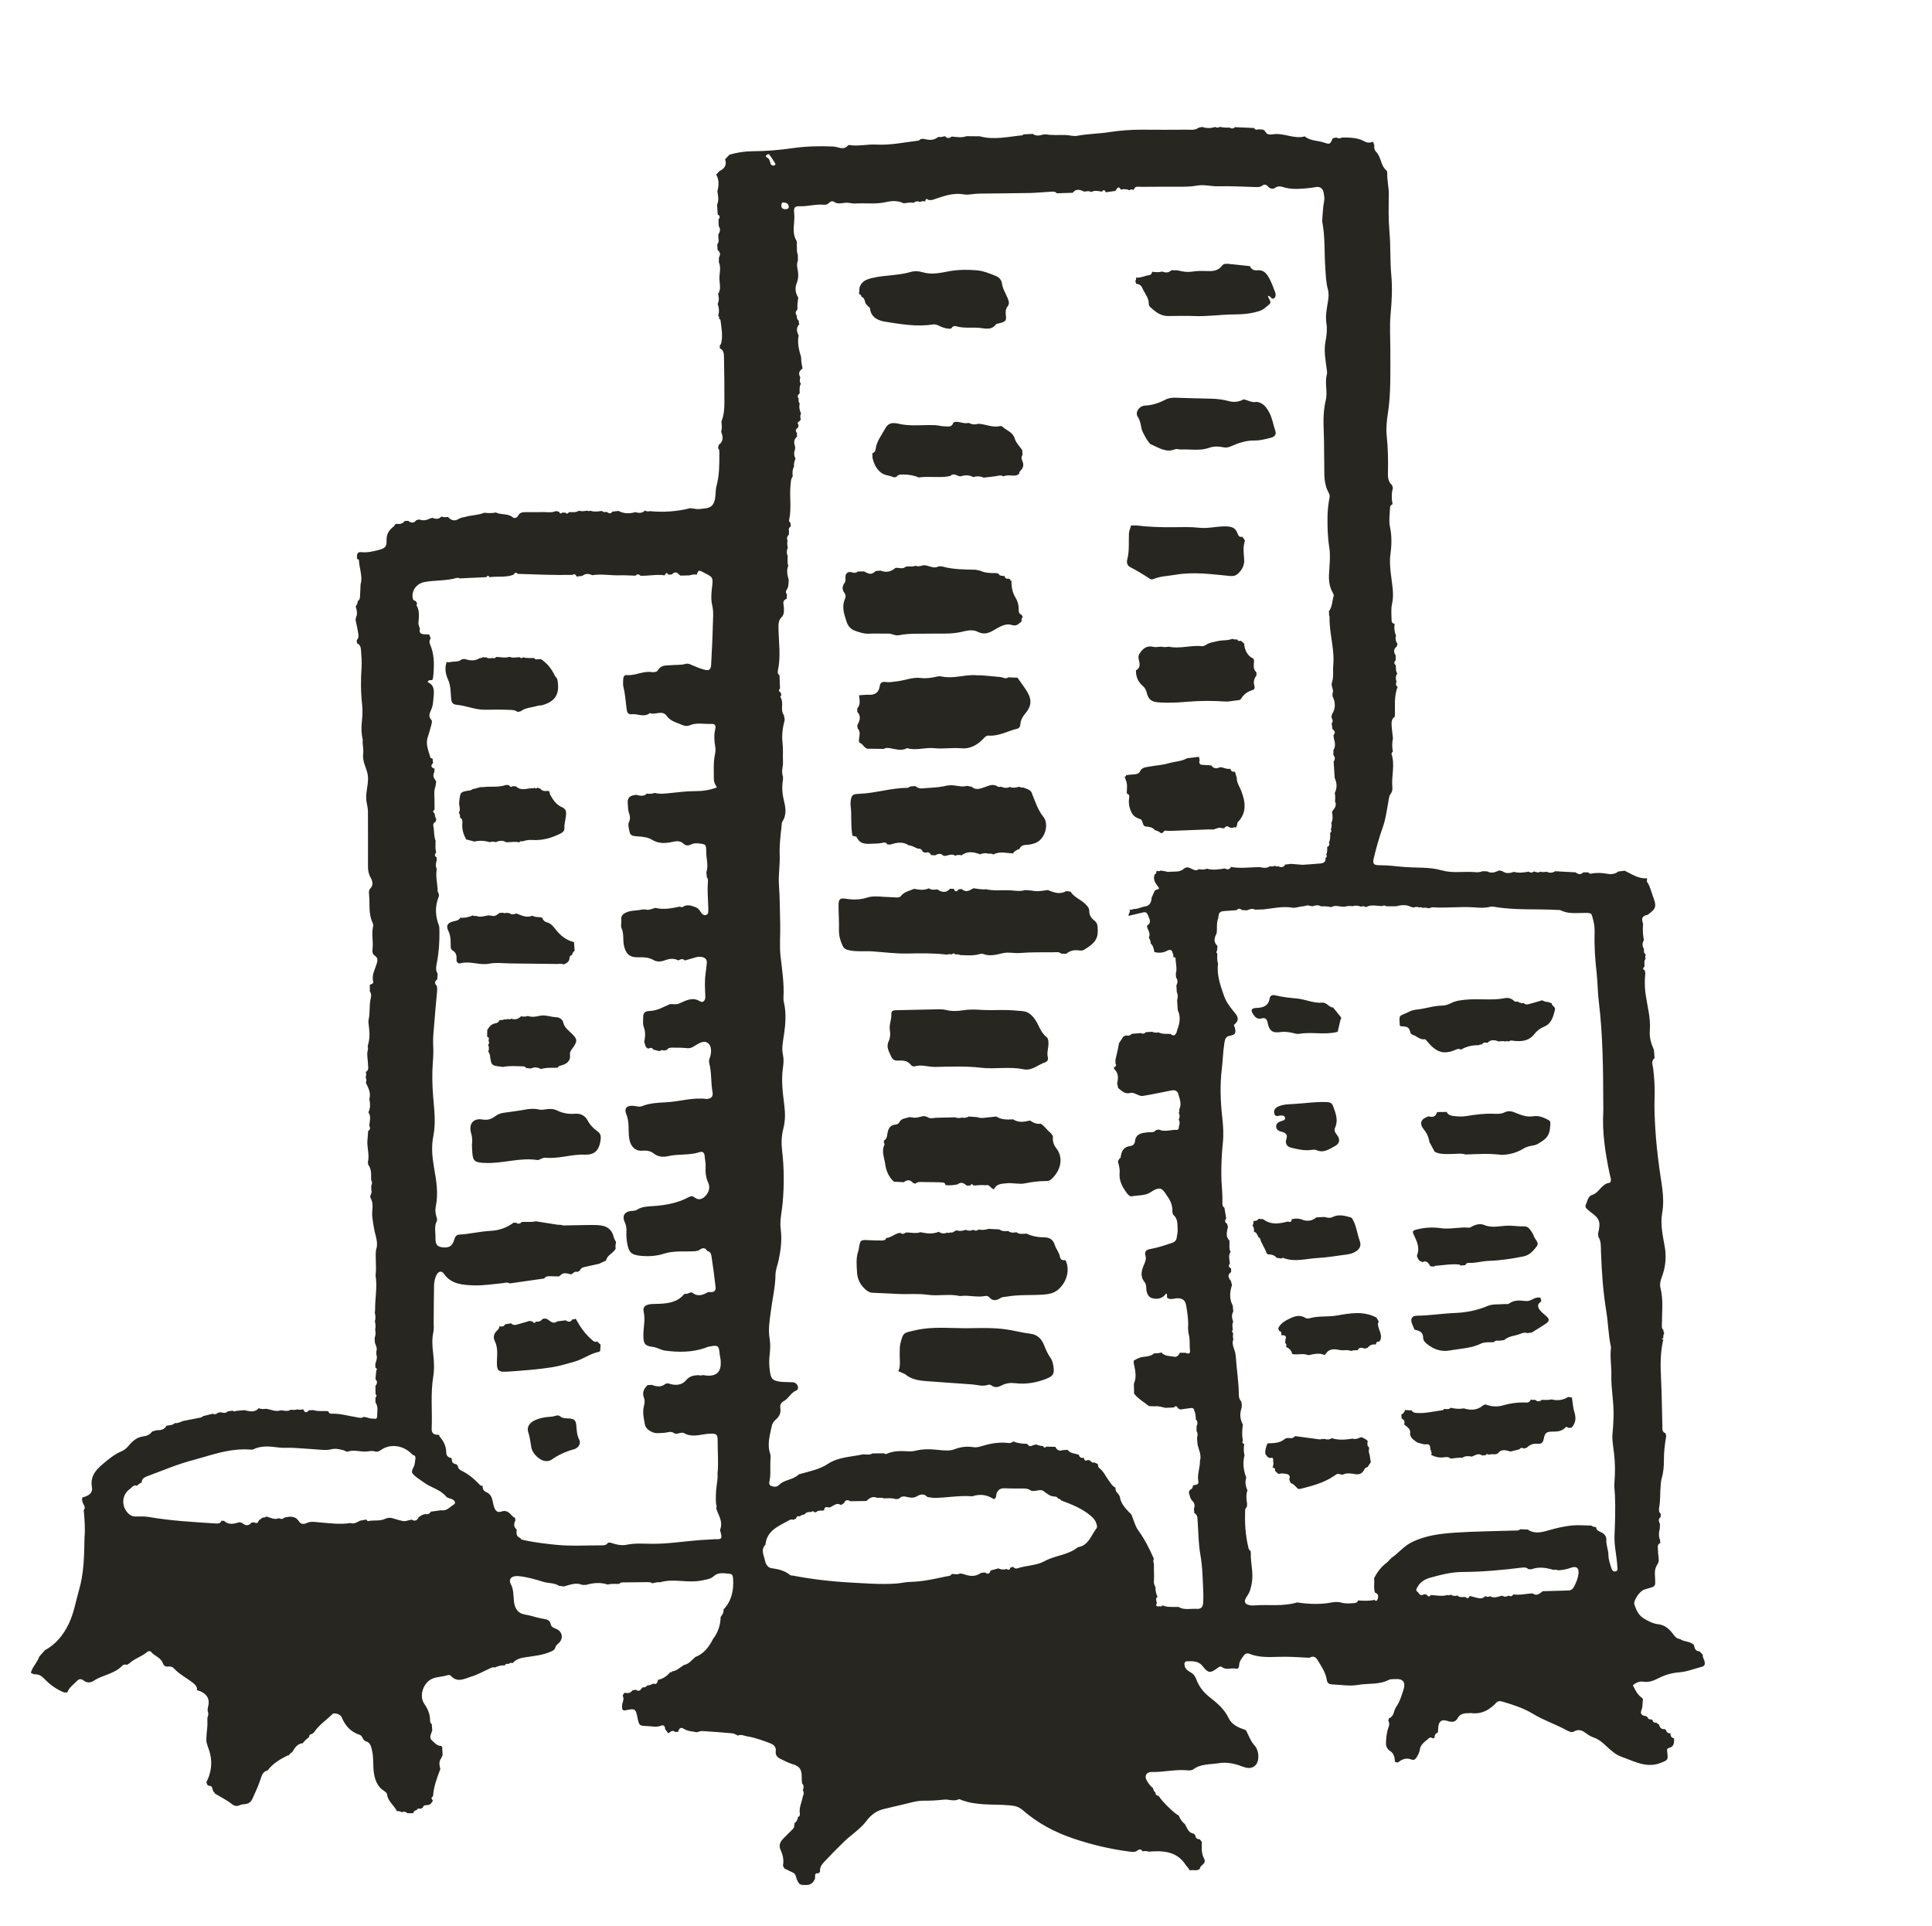 <?xml version="1.0" encoding="UTF-8"?>
<svg id="Capa_1" data-name="Capa 1" xmlns="http://www.w3.org/2000/svg" viewBox="0 0 458.04 456.51">
  <defs>
    <style>
      .cls-1 {
        fill: #282620;
      }
    </style>
  </defs>
  <path class="cls-1" d="m330.11,119.56c-.34.12-.55.39-.56.73-.05,1.56-.32,3.14,0,4.68.46,2.21.38,4.4.08,6.6-.2,1.44-.06,2.83.09,4.27.25,2.44.87,4.86.3,7.36-.27,1.18-.12,2.46-.11,3.7,0,.47.12.92.73.97-.15.95-.07,1.88.32,2.77-.18.71-.11,1.37.36,1.95-.05.21-.11.43-.16.64-.78.62-.81,1.34-.27,2.13,0,.39,0,.79-.01,1.18-.41.4-.43.79.04,1.17.05.66-.07,1.35.36,1.94-.45.6-.42,1.26-.19,1.93-.19.47-.24.92.27,1.24-.94,2.29-.56,4.72-.68,7.09-.72.44-.79,1.18-.76,1.89.05,1.07.21,2.13.32,3.2-.2,1.05-.25,2.1-.01,3.15-.21.18-.39.41-.3.68.83,2.58-.09,5.2.17,7.79.05.51-.03,1.08-.36,1.5-.44.55-.45,1.18-.57,1.83-.38,2.05-.63,4.15-1.32,6.09-.87,2.46-1.58,4.96-2.18,7.49-.28,1.18,0,1.58,1.28,1.58,1.84,0,3.66.18,5.48.37,3.15.32,6.34-.04,9.47.86,2.44.7,5.06.21,7.59.39.64.05,1.31.12,1.93-.2.38.01.77.02,1.15.03.98.54,1.9.25,2.81-.21.25.04.49.09.74.13.89.68,1.84.54,2.81.2,1.17.34,2.33.14,3.5-.05.43.32.84.27,1.25-.04.5.11,1,.41,1.51.04.48.2.97.06,1.46.03.7.29,1.38.32,2.04-.13,1.63.09,3.26.18,4.88.27.6.49,1.2.62,1.8,0,.4,0,.79,0,1.19,0,.15.24.36.36.65.3,1.29-.26,2.58-.19,3.87.04.92.17,1.81.08,2.57-.54.51-.06,1.02-.12,1.53-.19,1.68.8,3.23,1.95,5.24,1.79l.08.1c-.01.26-.13.59-.02.75.7.96.91,2.09,1.31,3.17,1,2.69.96,3.12-1.22,4.68-.12-.02-.23,0-.34.06-1.22.36-.95,1.22-.68,2.07-.14,1.29-.07,2.57.19,3.84-.4.68-.45,1.37,0,2.05.03.49-.12,1.03.45,1.34-.16.33-.21.67-.03,1.01-.53.56-.19,1.27-.3,1.9-.41.33-.43.62.09.85.04.23.08.47.12.7-.15,1.53-.17,3.05.02,4.58.39,3.02,1.31,5.97,1.05,9.06-.13,1.58.32,3.06.96,4.49.06.66.12,1.32.17,1.98-.93.73-.41,1.71-.32,2.53.26,2.28.41,4.57.32,6.84-.1,2.42.03,4.82.16,7.21.17,3.18.55,6.34.96,9.5.46,3.51,1.33,7,.68,10.64-.47,2.64.13,5.33.6,7.96.45,2.52.18,4.93-.71,7.29-.32.83-.5,1.71-.3,2.49.74,2.9.34,5.81.34,8.72,0,.45-.08.93.36,1.25-.01.27.01.53.22.74-.3.41-.23.89-.28,1.35-.13-.1-.29-.07-.29.07,0,.14.16.16.29.07l.04.05c-.72,2.99-.7,6.02-.55,9.08.19,3.77.22,7.54.32,11.31.02.7-.17,1.48.74,1.83.06.21.12.41.18.62-.32,1.86-.56,3.73-.55,5.63.01,1.51-.1,2.99-.53,4.45-.16.55-.18,1.16-.24,1.74-.18,1.68-.02,3.38-.34,5.05-.1.53-.16,1.19.37,1.64-.01.25-.03.5-.04.75-.66.48-.42,1.05-.16,1.63-.01.37-.02.74-.03,1.11-.27.95-.3,1.88.09,2.8-.05.26-.02.5.15.71l-.04-.13-.13.02c-.85.47-.47,1.26-.49,1.93-.04,1.04.46,2.25-.12,3.08-.83,1.18-.62,2.34-.57,3.55.06,1.71.07,1.71-1.51,2.16-.44.13-.89.24-1.3.43-.99.44-2.4,2.62-2.12,3.42.45,1.28.95,2.55,2.24,3.32,1.08.64,2.17,1.23,3.43,1.37,1.4.16,2.38.93,3.24,1.98.52.64.95,1.45,1.93,1.53,1,.73,2.43.45,3.31,1.45.12.76.34,1.44,1.29,1.46.26.26.52.53.78.79-.09.62.34,1.11.45,1.68.11.61-.02,1.02-.67,1.19-1.76.45-3.46,1.17-5.29,1.31-1.72.13-3.31.56-4.86,1.34-1.15.58-2.32,1.12-3.72.89-.91-.15-1.78.23-2.48.86.95,1.87,1.26,2.29,2.27,3.08.02.1.08.19.15.25-.22.81,0,1.66-.37,2.48-.45,1.01.18,1.41,1.11,1.5.07.08.16.14.26.18.17.43.46.67.95.57.08.06.17.11.27.13.09.51.41.71.9.66.23.16.46.33.68.49.16.7.53,1.13,1.32,1.03.08.07.16.13.26.17.15.49.43.83.99.84,0,0,.13.09.13.09,0,.51.16.92.73,1.05l.11.05c.06,1.02.03,1.98-1.25,2.29-.51.12-.41.55-.36.96.22,1.9.2,1.86-1.57,2.57-1.87.75-3.69.54-5.53-.06-1.24-.4-2.43-.93-3.66-1.36-1.46-.5-2.65-1.59-3.77-2.64-.87-.81-1.72-1.54-2.86-1.94-.55-.19-1.09-.47-1.56-.81-.97-.72-1.86-1.4-3.17-.63-.56.33-1.29-.06-1.86-.37-2.57-1.39-5.36-2.3-7.9-3.85-2.17-1.33-4.74-2.15-7.26-2.89-.65-.19-1.12-.09-1.56.44-.29.35-.65.63-1.01.92-1.44,1.15-3.07,1.65-4.92,1.37-.23.02-.45.03-.68.05-.9-.08-1.93.35-2.21.9-.74,1.43-1.57,1.23-2.81.86-1.27-.37-1.89.29-1.97,1.69-.02.37-.05.73-.07,1.1-.54.23-.83.62-.78,1.23-.13.07-.25.14-.38.2-.28-.21-.66-.34-.9-.12-.88.8-2.04,1.4-2.23,2.78-.09.65-.42,1.22-.74,1.78-.29.52-.71.77-1.28.54-1.24-.5-2.24-.03-3.18.72-.23-.05-.46-.09-.69-.14-.05-.99-.21-2.01-1.11-2.56-.93-.58-1.07-1.36-1.01-2.31.05-.9.15-1.78.37-2.67.17-.69.67-1.43.17-2.2.05-.2.09-.4.14-.6,1.28-.44,1.1-1.83,1.72-2.71.87-1.22,1.3-2.7,1.75-4.12.56-1.76-.17-2.61-1.97-2.47-.52.04-1.11-.03-1.54.19-2.3,1.2-4.85.76-7.26,1.19-1.99.35-4.02-.03-6.03-.11-.94-.04-1.28-.31-1.41-1.15-.29-1.78-1.32-3.23-2.23-4.72-.44-.72-1.06-.92-1.82-.47-.21,0-.42,0-.62,0-2.27-.15-4.53-.27-6.81-.2-2.31.07-4.65.17-6.87-.73-.59-.24-1.05.04-1.36.48-.49.68-1.04,1.34-1.06,2.26,0,.53-.25.92-.85.78-1.06-.24-2.2.42-3.22-.37-.41-.31-.81.03-1.2.33-1.53,1.16-2.12,1.1-3.33-.49-.99-1.31-2.37-1.25-3.73-1.21-.72.02-.7.68-.55,1.21.2.67.76,1.06,1.33,1.38.71.4,1.12.91,1.42,1.73.61,1.67,1.69,3.04,3.12,4.17,1.78,1.4,3.52,2.83,4.54,5.01.71,1.5,2.25,2.22,3.82,2.71.09.09.19.16.31.2.62,1.2,1.04,2.48,1.99,3.54.72.8.99,1.97.88,3.13-.16,1.64-1.41,2.53-2.99,2.11-.38-.1-.75-.23-1.12-.37-1.68-.63-3.5-.95-5.25-.66-2.03.34-4.2.1-6,1.43-.42.31-1,.3-1.53.25-2.82-.25-5.59.48-8.41.41-1.22-.03-1.75.96-1.13,2.01.39.65.82,1.33,1.47,1.79.1.4.21.79.58,1.04.03.49.26.79.77.81l.03.03c.62,1.15,3.66,4.14,4.74,4.65.31.81.79,1.5,1.47,2.04.54.9.78,2.08,2.1,2.24.12.14.23.27.35.41.05.67.47.92,1.08.94.16.21.32.42.48.63-.04,1.33-.16,2.67.52,3.92.27.49.2.98-.25,1.38-.33.29-.71.55-.76,1.05l-.08.09c-.66.47-1.44.1-2.14.29-.09-.07-.2-.12-.32-.13-.09-.48-.52-.72-.76-1.09-2.1-3.34-5.38-3.49-8.81-3.22-.48-.17-.97-.17-1.46-.06-.28-.53-.75-.58-1.14-.26-.72.58-1.45.37-2.23.27-4.47-.59-8.85-1.64-13.1-3.08-4.37-1.48-8.46-3.65-11.98-6.74-.91-.8-1.91-1.02-3.17-1.12-3.8-.31-7.71.14-11.39-1.28-.18-.07-.43-.22-.55-.16-1.16.61-2.34-.02-3.48.1-1.61.16-3.17.28-4.8.25-1.72-.03-3.46.58-5.18.95-1.4.3-2.78.69-4.18.99-1.81.39-3.17,1.39-4.27,2.87-1.46,1.95-3.57,3.22-5.29,4.89-1.64,1.58-3.23,3.22-4.79,4.88-.58.61-1.04,1.36-.91,2.29-.13.11-.26.23-.39.34-1.18-.14-.64.88-.84,1.34-.41.95-1.01,1.43-2.06,1.44-1.5.01-1.67-.08-2.21-1.32-.25-.57-.2-1.3-.93-1.62-.7-.31-1.38-.67-2.06-1.01-.1-.22-.2-.43-.31-.65.25-1.25,0-2.49-.51-3.58-.55-1.17-.21-1.99.57-2.8.64-.65,1.27-1.3,1.93-1.93.38-.37.77-.71.68-1.32.09-.12.09-.24,0-.37.55-.37.84-.89.89-1.55.47-.11.47-.46.44-.83-.23-1.38.47-2.61.68-3.92.21-.51.41-1.02.04-1.55.19-.58.31-1.16-.2-1.66-.02-.35-.04-.71-.07-1.06.07-2.13-.37-2.96-2.18-3.49-1.01-.3-1.91-.78-2.84-1.23-.73-.35-1.27-.89-1.14-1.84.14-1.02-.48-1.55-1.34-1.88-1.76-.67-3.52-1.32-5.38-1.62-.75-.12-1.48-.57-2.27-.19-.41-.18-.81-.49-1.24-.53-2.39-.22-4.78-.4-7.17-.55-.43-.03-.88.19-1.32.29-1.03-.23-2.12-.21-3.07-.82-.77-.49-1.16-.06-1.33.69-.23.03-.46.06-.69.09-.69-.66-1.15-.02-1.66.3-.25-.34-.51-.67-.76-1.01,0-.63-.28-1.08-.95-.81-1.1.44-2.18.13-3.27.09-1.94-.06-1.94-.1-2.34-2.07-.41-2.01-.59-2.13-2.55-1.72-.93.2-1.1.04-1.1-.94,0-.82.64-1.6.15-2.45.12-.23.24-.46.35-.69.69,0,1.46.25,1.91-.56.29-.06.57-.13.86-.19.5.36.94.36,1.29-.21.11-.04.14-.12.08-.22.12.04.2,0,.23-.13.47.06.85-.09,1.15-.47.52.03.96-.22,1.41-.42.68.26.93-.12,1.06-.69l.04-.11-.1-.06c1.23-.24,2.2-.89,2.99-1.85.21.09.34.02.43-.18,1.16-.12,1.92-1,2.86-1.53,1.17-.21,1.81-1.17,2.64-1.86,2.06-.8,3.29-2.43,4.24-4.33,1.2-1.53,1.74-3.28,1.79-5.2.4-.51.76-1.04.67-1.74,1.92-2.04,2.45-4.53,2.28-7.23-.03-.53-.07-1.16-.71-1.23-1.29-.14-2.77-.44-3.76.46-.88.8-1.76.85-2.77,1.07-1.68.36-3.32.27-5,.16-1.67-.11-3.39-.2-5.05.3-.63-.07-1.22.08-1.82.25-.33-.23-.71-.28-1.1-.28-1.99.02-3.97.04-5.96.06-.33,0-.63.1-.85.37-.9,0-1.81-.1-2.7.14-1.74-.57-3.47-.41-5.19.09-.26,0-.53,0-.79,0-1.53-.66-2.96-.03-4.41.36-.39-.05-.78-.1-1.17-.15-1.12-.75-2.49-.56-3.71-.94-1.93-.6-3.88-1.17-5.9-1.36-1.55-.15-2.45.66-1.82,1.87.73,1.38.6,2.77.76,4.18.18,1.57.92,2.79,2.55,3.05,1.43.22,2.77.74,4.17.98.96.17,1.78.19,2.01,1.39.12.6.74.82,1.31,1.06,1.41.59,1.73,2.17.66,3.27-.32.33-.74.56-.86,1.04-.19.74-.77.92-1.4,1.18-1.84.77-3.8.92-5.73,1.22-1.11.17-2.18.41-2.95,1.32v.05c-.4-.09-.78-.06-1.1.24-.38-.17-.65-.03-.84.31-.83-.06-1.6.14-2.33.51-.41-.16-.77.02-1.12.18-1.48.66-2.91,1.49-4.46,1.96-1.58.48-3.31,1.57-4.88-.18-.22-.24-.62-.22-.93-.11-1.11.37-2.3.32-3.42.78-2.14.88-3.27,4.05-1.95,5.95.8,1.16,1.35,2.37,1.38,3.79,0,.4,0,.79.4,1.03.04.5.08,1,.12,1.5-.22.78-.84,1.72-.13,2.33.63.54,1.22,1.39,2.25,1.36.06.09.13.16.22.2.04.65.08,1.31.12,1.96-.1.23-.21.46-.31.69-.63.82-.48,1.72-.23,2.62-.81,2.1-1.59,4.2-1.74,6.47-.61.32-.28.67-.03,1.02-.3.57-.63,1.07-1.39,1.06-.44,0-.9.05-1,.63l-.62.27c-.37-.17-.66-.1-.83.29-.46.04-.72.31-.84.74-.48,0-.95,0-1.43-.01-.36-.42-.8-.42-1.27-.22-.34-.26-.75-.27-1.15-.26-.66-1.39-2.13-2.28-2.33-3.96-.04-.36-.39-.62-.74-.85-1.39-.89-2.01-2.24-2.32-3.84-.37-1.93-.06-3.91-.53-5.83-.22-.91-.39-1.79-1.47-2.1-.76-.22-.71-1.28-1.43-1.51-2.13-.69-3.44-2.15-4.28-4.18-.29-.7-1.74-1.17-2.18-.74-1.46,1.44-3.23,2.58-4.38,4.33-.14.12-.28.25-.42.37-.49.03-.74.31-.78.79-.56.4-1.05.86-1.46,1.41-1.32.13-1.9,1.11-2.49,2.1-.32.19-.62.41-.78.76l-.37.07c-1.79.89-3.47,1.91-4.71,3.53h0c-1.06.24-1.35,1.1-1.63,1.98-.5,1.62-1.25,3.13-1.93,4.67-.35.79-.87,1.25-1.75,1.32-.45.04-.92.1-1.32.28-.69.32-1.25.17-1.8-.26-1.27-1.01-2.73-1.7-4.1-2.55-.03-.18-.08-.36-.3-.39-.08-.22-.15-.45-.23-.67-.06-.7-.59-.74-1.11-.81-.11-.24-.23-.49-.34-.73,1.37-2.73,1.54-5.51.39-8.35-.12-.4-.24-.81-.36-1.21-.11-1.33.14-2.64.22-3.96,0-.61,0-1.23,0-1.84.28-.55.28-1.11.04-1.68l.07-.74c.63-2.01-.27-3.47-2.54-4.07l-.04-.06c.06-.65-.23-1.09-.73-1.5-1.54-1.3-3.41-2.15-4.78-3.67-.33-.36-.8-.44-1.27-.39-.68.07-1.08-.15-1.33-.83-.48-1.32-1.97-1.65-2.79-2.66-.21-.26-.65-.2-.91.03-1.28,1.11-3,1.55-4.24,2.72-.18.11-.37.22-.55.34-.4-.16-.84-.09-1.1.19-1.85,1.98-4.64,2.16-6.78,3.59-.72.48-1.66.53-2.39-.06-.68-.54-1.18-.36-1.67.17-.78.84-1.81,1.48-2.2,2.65-.25,0-.5,0-.75,0-1.75-.69-3.34-1.81-4.56-3.1-.81-.86-1.42-1.23-2.48-1.21-.29,0-.59-.23-.88-.36.14-.33.27-.65.41-.98.51-.97,1.27-1.8,1.62-2.87.44-.49.87-.98,1.31-1.48,2.6-1.41,4.33-3.55,5.63-6.2,1.26-2.57,1.68-5.34,2.46-8.03,1.18-4.04,1.24-8.21,1.31-12.38.2-2.22.02-4.42-.18-6.63.37-.42.26-.85.01-1.26-.31-.52-.49-1.06-.37-1.67,0,0,.05-.07.05-.07,1.53-.35,2.49-1.09,2.26-2.35-.57-3.09,1.47-4.65,3.39-6.24,1.09-.9,2.25-1.77,3.59-2.32.72-.3,1.25-.78,1.78-1.41.86-1.02,1.89-1.95,3.36-2.13.84-.1,1.63-.42,2.15-1.17.33-.1.66-.19.99-.29.95,0,1.88-.07,2.39-1.06.68-.18,1.45-.08,2.01-.65.73.11,1.33-.29,1.97-.5,1.41-.27,2.82-.53,4.22-.82.17-.03.31-.2.46-.31.77-.19,1.54-.39,2.31-.58.46.19.88.16,1.22-.24.25-.04.5-.08.75-.12.57.18,1.13.29,1.61-.21.38-.05.77-.11,1.15-.16.22.2.46.26.71.07.68-.06,1.36-.12,2.04-.19,1.13.24,2.28.63,3.31-.31l.05-.09-.07-.08c.58.18,1.17.3,1.79.15,1.2.1,2.34.83,3.61.36.79.06,1.59.37,2.34-.15.53.1,1.05.1,1.56-.07.52.17,1.03.08,1.54-.05l-.1.02v.1c.35.75.76.86,1.27.15l1.12-.04c1.13.38,2.32.13,3.47.26l.03.02c.1.35.36.58.7.57,2.1-.09,4.1.54,6.13.86.49.08,1.02.27,1.5-.09.83-.03,1.56.54,2.41.37.48.23.84-.02.84-.44,0-1.13.36-2.33-.39-3.38,0-.39,0-.78,0-1.17.35-.26.33-.52.02-.8l-.02-1.95c.45-.53.51-1.06,0-1.58.06-.66.12-1.32.18-1.98.24-.34.18-.6-.2-.77,0-.28,0-.55-.01-.83.21-.77.56-1.52.23-2.34,0-.24.01-.48.02-.71.28-.74-.15-1.36-.35-2.02-.02-.37-.05-.74-.07-1.11.27-.65.28-1.31.13-1.99.16-.66.08-1.32-.06-1.98.19-.67.16-1.33-.02-2,.02-.26.04-.52.07-.78-.04-2.71.57-5.41.1-8.12.28-1.99-.1-4,.11-5.99.61-1.64-.09-3.21-.4-4.74-.21-1.08-.38-2.14-.49-3.23-.15-1.45.45-2.95-.4-4.36-.33-.55.52-1.19.17-1.86,0-.37,0-.73,0-1.1.23-.42.23-.85-.02-1.26,0-.23-.01-.45-.02-.68.05-1.07-.03-2.11-.69-3.01-.02-.2-.05-.4-.07-.6.37-1.58-.11-3.13-.14-4.7.07-.9.13-1.79.2-2.69.63-.33.45-.82.26-1.32.12-1.05.49-2.11-.2-3.1.51-1.01.44-2.07.22-3.13.43-1.44-.22-2.66-.83-3.88.16-.42.21-.83-.04-1.23.16-.49.17-.98-.02-1.46l.05.11s.11-.04.11-.04c.7-.44.42-1.13.41-1.73,0-1.07-.31-2.13-.1-3.2.16-.34.13-.69.02-1.04.49-1.79.54-2.78.29-4.82-.06-.51-.17-1.06-.06-1.55.36-1.59.13-3.22.45-4.81.13-.64.31-1.27-.16-1.85,0-.54,0-1.07,0-1.61.39-.11.92-.33.81-.71-.43-1.54.37-2.81.78-4.15.26-.83.4-1.49-.44-2.05-.57-.37-.58-1.01-.51-1.59.22-1.75-.29-3.51.12-5.25.07-.3.03-.68-.11-.96-1.01-2.1-.62-4.36-.82-6.55-.05-.51-.14-1.1.25-1.51.86-.91.54-1.86.06-2.71-.47-.85-.58-1.71-.58-2.63,0-4.3.02-8.6-.01-12.9,0-.77-.19-1.55-.33-2.32-.35-1.97.44-3.87.35-5.84-.09-1.89-1.4-3.5-1.15-5.48.12-.89-.08-1.82-.13-2.73,0-.22.02-.44.03-.67-.3-1.32-.38-2.62-.24-3.99.15-1.41.25-2.89.1-4.28-.34-2.99-.35-5.96-.14-8.95.08-1.23-.03-2.48-.11-3.71-.05-.77-.09-1.6-.98-1.97-.02-.24-.04-.49-.06-.73.55-.52.43-1.19.33-1.81-.17-1.01-.4-2.01-.61-3.01.04-.2.08-.4.12-.61.42-.87.17-1.71-.09-2.56.29-.38.46-.8.5-1.27.59-.37.52-.97.55-1.54.04-.83.08-1.65.12-2.48.04-.16.08-.32.12-.48.27-1.79-.47-3.49-.52-5.25,0-.1-.3-.19-.46-.28,0,0,0,0,0,0-.04-1.37.11-1.66,1.19-1.56,1.26.12,2.42-.15,3.61-.44,1.73-.43,2.28-.7,2.22-2.32-.06-1.58.6-2.51,1.71-3.36.14-.11.21-.32.31-.48.12-.05.24-.1.35-.15.79.19,1.44-.03,1.96-.66l.78-.02c.69.51,1.35.64,1.93-.16.24-.06.48-.12.72-.17.89.36,1.73.19,2.55-.23.18-.05.36-.1.54-.16.77.31,1.51.4,2.13-.3.52.19,1.05.18,1.58.09.74.85,1.58,1.09,2.58.44.45-.29.99-.31,1.48-.45,1.49-.43,3.09-.38,4.54-.98.92.1,1.84.13,2.75-.06,1.27.63,2.85.15,4.05,1.17.33.28.97.09,1.19-.36.39-.79,1.01-.9,1.78-.89,1.37.02,2.74,0,4.12-.02,1.04-.01,2.09.21,3.1-.24.25.05.5.1.75.15.13.45.37.56.73.21.26,0,.53.01.79.02.32.36.57.25.79-.11.79-.07,1.63.16,2.36-.35.65.16,1.29.15,1.94-.03.27.15.54.15.82.03.91.34,1.82.16,2.74.05.31.36.71.27,1.11.21.46.32.92.62,1.35-.05.49-.05.98-.11,1.47-.16,1.29.69,2.63.67,4,.28.83.29,1.6.26,2.27-.38.37.25.77.27,1.19.15,3.21.32,6.39.08,9.52-.7.34.04.67.08,1.01.12.78.22,1.56.02,2.33-.05,1.62-.15,2.28-.79,2.56-2.41.17-.96.08-1.97.33-2.9.68-2.48.69-5,.68-7.53,0-.51.1-1.05-.31-1.48.05-.25.1-.5.16-.75,1.01-.73,1.1-1.7.69-2.79-.04-.13-.07-.26-.11-.39.26-.78.13-1.57.06-2.35.58-1.46.71-2.99.71-4.54,0-3.55-.02-7.11-.1-10.66-.02-.79,0-1.73-.97-2.15-.01-.24-.02-.48-.03-.72.23-.16.31-.39.37-.66.38-1.81.01-3.59-.21-5.38-.01-.09-.19-.16-.29-.23-.03-.29.01-.6-.25-.82.33-.93.19-1.84-.12-2.74.37-.77.33-1.55.09-2.35.7-.98.42-2.06.36-3.13-.22-1.45.5-2.93-.16-4.36,0-.39,0-.78.01-1.17.42-.69.32-1.28-.32-1.77-.03-.45-.06-.9-.08-1.35.4-.46.39-.99.26-1.54,0-.27,0-.55,0-.82.46-.64.54-1.29.09-1.97l-.05-1.56c.37-.46.41-.87-.19-1.17-.05-.78-.1-1.56-.15-2.34.47-1.02.26-2.07.08-3.11.3-1.36.49-2.72-.29-4,.26-.28.51-.56.76-.84,1.21-.57,1.83-1.42,1.35-2.8.34-.36.69-.73,1.03-1.09,1.81-.52,3.64-.82,5.54-.82,3.18-.01,6.36-.29,9.52-.74,3.18-.45,6.36-.52,9.55-.38,1.19.05,2.44,1.02,3.53-.29.06-.07.25-.07.38-.05,2.08.34,4.14-.24,6.23-.12,3.4.19,6.74-.53,10.09-.95.17-.02.31-.22.46-.33.23-.03.45-.06.68-.09,1.14.27,2.27.5,3.32-.3.12,0,.2-.05.23-.17.54.15,1.06-.03,1.57-.15.49.57,1.02.57,1.57.09,1.19.09,2.37.35,3.55-.09,1.04.01,2.09.02,3.13.03,3.38.93,6.72.08,10.07-.23.11,0,.2-.15.3-.23.73-.04,1.47-.07,2.2-.11.76.54,1.57.43,2.38.17.23-.02.47-.05.7-.07,1.54.28,3.11.12,4.65.16.96.02,1.91.37,2.87.18,2.48-.48,5.01-.46,7.52-.86,2.51-.39,5.16-.59,7.76-.58,3.59.02,7.17.04,10.76,0,.89,0,1.84.18,2.64-.45l.82-.2c1.04.32,2.08.37,3.13,0,.39.24.77.21,1.14-.03.75.22,1.52.2,2.29.18.45.28.87.3,1.26-.1,1.51.07,3.03.13,4.54.2.24.42.59.49,1.02.31l1.15.08c.15.12.3.25.46.37.39,1.01,1.31.79,2,.71,2.51-.32,4.87,1.21,7.39.52,1.38,1.14,3.18.96,4.74,1.51,1.18.42,1.31.33,1.89-1.06.28-.06.56-.13.83-.19.48.27.96.23,1.43,0,1.81.02,3.62,0,5.27.93.58.33,1.23.39,1.88.09.08.11.17.11.26.02-.05.26.03.48.18.68-.06.6-.01,1.23.42,1.66,1.24,1.23,1.05,3.23,2.42,4.39.17.14.24.48.24.73-.06,1.7.4,3.36.37,5.07-.05,2.94-.11,5.89.15,8.81.32,3.44.11,6.89.44,10.33.28,3.04.11,6.09-.17,9.15-.27,2.91-.05,5.87-.06,8.81-.02,4.96.17,9.92-.6,14.85-.26,1.66-.44,3.44-.27,5.06.31,2.99.38,5.96.3,8.95-.03.98.05,2.1.95,2.85.08.23.15.46.23.69-.36,1.32-.34,2.64-.06,3.96l-.03-.1-.1.02Zm-73.1,226.04c.04.61.3.85.89.5.18.04.37.08.55.13.25.35.55.59,1.01.46.27.12.54.25.81.37.08.31.07.76.27.9,1.11.78,1.57,2.01,2.34,3.03.45.6.83,1.33,1.58,1.67l.03.03c-.23,1,.88,1.4,1,2.17.3,1.85,1.61,2.97,2.77,4.22.52,1.25.83,2.66,1.61,3.72,1.52,2.09,2.65,4.36,3.68,6.69-.13.39-.19.78.02,1.16.01.97-.02,1.94.04,2.9.05.88-.29,1.81.33,2.62-.02.82.11,1.61.49,2.34-.54.44-.32.96-.15,1.47-.31.6-.2.92.54.8.29.06.59.13.76-.22,1.24.53,2.56.34,3.85.38,1.38.83,2.89.35,4.34.45.97.07,1.44-.48,1.47-1.41.03-.84.08-1.69.04-2.53-.15-2.98-.17-5.96-.7-8.93-.46-2.61-.45-5.3-.65-7.95-.05-.7.05-1.47-.77-1.86-.04-.35-.07-.7-.11-1.05.29-.67.18-1.35-.31-1.81-.64-.6-.66-1.38-.9-2.1.09-.19.18-.38.27-.58.54-.16.68-.61.76-1.09.59-.05,1.39-.11,1.24-.86-.34-1.71.42-3.29.38-4.94.42-1.4-.32-2.63-.58-3.93-.04-.51-.08-1.03-.12-1.54.21-.57.18-1.12-.12-1.65l.02-1.07c.27-.58.3-1.14-.19-1.63-.01-.7-.04-1.41-.36-2.06-.04-.49-.36-.67-.79-.62-.83.09-1.65.23-2.47.35-.19-.09-.38-.17-.57-.25-.24-.48-.53-.78-1.01-.23-.65.03-1.3.06-1.95.09-.79-.14-1.56-.46-2.38-.37-.52,0-1.04-.02-1.55-.03-1.2-.97-2.58-1.73-3.55-2.97-.02-.78-.03-1.55-.05-2.33.74-1.64.3-3.28-.04-4.91,0-.19,0-.38.01-.58.71-.43,1.41-.81,2.3-.9.86-.09,1.8-.17,2.52-.82.64-.05,1.29,0,1.89-.29l-.12.04s.04.12.04.12c.82.85,1.97.72,2.99.93.59.12,1.06-.34,1.28-.94.47,0,.95,0,1.42,0,.58.33,1.11.2,1.02-.49-.17-1.38.07-2.8-.37-4.16-.03-.39-.07-.77-.1-1.16.14-1.83-.14-3.64-.45-5.43-.21-1.19-.8-1.67-2.03-1.69-.39,0-.78.1-1.16.15-.39.05-.77.05-1.14-.15-.47-.26.06-.88-.42-1.14-.81,1.26-2.09,1.43-3.27,1.13-1-.25-1.4-1.29-1.43-2.35-.01-.54-.08-1.09-.41-1.49-1.11-1.33-.71-2.75-.15-4.06.32-.75.61-1.37.37-2.2-.27-.94.16-1.4,1.17-1.57,1.74-.29,3.41-.88,5.08-1.43.73-.24,1.1-.63,1.17-1.36.06-.58.25-1.17.21-1.75-.09-1.26.12-2.63-1.06-3.58-.07-.21-.13-.42-.2-.62.11-1.22-.3-2.44-.9-3.33-1.39-2.06-1.66-3.11-4.24-1.39-1.32.88-2.9.67-4.36.96-.57.11-.95-.3-1.28-.74-1.07-1.44-1.91-2.95-1.72-4.85.09-.92-.19-1.81-.41-2.69.12-.22.25-.43.37-.65.1-.08.26-.16.28-.25.17-1.45.66-2.57,2.36-2.74.5-.05.98-.47,1.03-1.03.19-1.93,1.64-2.06,3.07-2.21.69-.07,1.44.15,1.95-.54.22-.04.44-.08.66-.11,1.38.64,2.8,0,4.2.08.42.03.61-.43.55-.87.22-.54.24-1.07-.04-1.59.26-.52.29-1.05,0-1.57.15-.24.17-.51.1-.78.67-1.3.1-2.54-.23-3.76-.18-.67-.81-.95-1.58-.79-1.77.37-3.55.7-5.32,1.05-.55.09-1.1.18-1.65.28-.99-.04-1.96-.95-2.72-.74-1.45.39-2.09-.51-2.97-1.15-.08-.37-.16-.74-.24-1.11.3-1.25.36-2.46-.72-3.42.02-.12,0-.23-.06-.34.46-.2.68-.5.38-.99,0-.28,0-.57,0-.85.2-.87.4-1.74.6-2.6.08-.44.16-.88.24-1.32.35-.53.7-1.06,1.05-1.58.21-.09.42-.18.63-.27.52.16.97.04,1.34-.37l2.16-.18c.44.21.83.2,1.16-.21.52-.03,1.04-.06,1.57-.1.46.25.95.25,1.45.14.91.46,1.9.33,2.86.37.56.49,1.03.49,1.38-.24.08-.28.17-.55.25-.83.58-1.51.81-3.02.09-4.56l-.16-2.33c.17-.66.25-1.32-.08-1.97-.03-.53-.06-1.06-.09-1.6.39-.64.33-1.26-.08-1.87-.02-.31-.04-.62-.06-.92.37-1.19-.04-2.37-.06-3.55,0-.27-.28-.38-.57-.34.14-.33.06-.64-.12-.94-.15-1-.82-.84-1.39-.53-.96.51-1.93.49-2.94.29-.14-.76-.26-1.53-.89-2.08.09-.54-.27-.96-.42-1.43.57-1.04-.45-1.83-.43-2.78,1.27-.76.47-1.69.18-2.54-.3-.89-.98-.62-1.62-.46-.97.24-1.94.46-2.93.69-.06-.58.47-.92.27-1.4,0,0-.07-.11-.07-.11.38.14.74.02,1.09-.13.87.06,1.62-.41,2.44-.57q1.64-.11,1.74-2.13c.25-.56.5-1.12.76-1.67l.57-.28c.32.03.47-.08.34-.42-.7-.93-1.46-1.84-.95-3.14.34-.1.44-.33.36-.66.09-.04.17-.09.23-.16.3.12.59.11.86-.08.41.07.81.15,1.22.22.19.04.38.13.56.11,1.24-.17,2.63.2,3.68-.74,1.25-1.12,2.35,1.05,3.55.09.66.14,1.31.15,1.94-.11,1.42.42,2.83.15,4.24-.06.59.32,1.09.31,1.44-.35,2.27.4,4.55.06,6.83.03.83.21,1.65.32,2.43-.2.41.06.81.1,1.19-.14.18.29.43.23.68.12.67.3,1.3.42,1.72-.38.49-.05.97-.11,1.46-.16.88.07,1.77.15,2.65.22,1.4-.1,2.79-.18,4.18-.31.75-.07,1.4-.32,1.27-1.29.36-.23.37-.52.17-.86.32-.57.22-1.19.24-1.79.51-.2.63-.55.4-1.04.38-.73.32-1.51.3-2.29.34-.22.33-.5.16-.82.19-.5.26-1,.11-1.52.46-.89.3-1.82.14-2.74.13.01.19-.05.2-.18.52-.65.99-1.31.54-2.19.05-.66.1-1.32-.07-1.97.57-1.18.58-2.36,0-3.54-.09-1.31-.17-2.62-.26-3.93.38-.54.39-1.06-.07-1.57,0-.39.02-.78.03-1.18.58-.9.35-1.83.09-2.76-.03-.25-.06-.51-.09-.76.49-.55.38-1.01-.22-1.39-.07-.46-.14-.92-.22-1.38.51-.53.11-1.04-.05-1.55.05-.22.1-.44.15-.66.84-1.22.88-2.76.11-4.26,0-.21,0-.42,0-.63.42-.9-.45-1.72-.13-2.63.47-1.32.18-2.7.31-4.05.37-3.92-1.01-7.69-.87-11.58,0-.05-.06-.11-.1-.17-.02-.36-.04-.71-.06-1.07.83-1.06.74-2.41,1.13-3.61.08-.25-.13-.63-.28-.9-.71-1.31-.9-2.7-.83-4.17.1-2.15.4-4.4.07-6.43-.39-2.42-.44-4.78-.42-7.18.01-1.29.13-2.62.34-3.89.11-.66.33-1.2-.02-1.81-1.01-1.77-1.11-3.72-1.09-5.69.02-1.77-.07-3.53-.05-5.3.04-3.64-.51-7.29.38-10.91.23-.93.22-1.95.15-2.91-.08-1.12-.17-2.21.13-3.31.12-.46.02-.9-.04-1.36-.29-2.19-.7-4.36-.26-6.62.26-1.32.41-2.79.21-4.07-.3-1.85.08-3.54.35-5.28.16-.99.25-1.88-.02-2.88-.46-1.68-.49-3.47-.61-5.18-.26-3.56-.01-7.16-.7-10.71-.04-.19-.04-.39-.02-.58.14-1.47.14-2.94.44-4.4.14-.68.01-1.44-.14-2.14-.19-.86-.76-1.36-1.71-1.24-.45.06-.9.17-1.36.21-2.02.2-4.05.46-6.04-.06-.84-.22-1.52-.56-2.37.05-.44.32-1.17.27-1.62-.26-.46-.53-.9-.69-1.5-.22-.44.34-.99.3-1.51.29-2.94-.07-5.88-.26-8.82-.18-1.7.05-3.38-.47-5.06-.16-1.43.26-2.86.27-4.3.27-3,0-6.01-.01-9.01.02-.6,0-1.36-.25-1.66.63v.11s.09.04.09.04c-.42-.22-.83-.19-1.23.02-.62-.33-1.28-.27-1.94-.16-.5-.73-.69-.68-1.31.33-.76.11-1.51.22-2.27.32-.22-.57-.52-.68-.91-.14-.86-.16-1.72-.37-2.56.08-.52-.33-1.07-.17-1.61-.09-.97-.43-1.93-.83-2.75.27-1.26.04-2.52.08-3.78.12-.39-.49-.95-.4-1.45-.37-1.63.08-3.25.26-4.88.3-4.08.08-8.16.09-12.24.15-1.17.02-2.38.37-3.5.18-2.71-.48-5.08.56-7.53,1.34-.27,0-.54,0-.81,0-.49-.45-.71-.26-.78.32-.41-.03-.83-.15-1.19.15-.56-.25-1.09-.2-1.58.19-.79-.17-1.57.04-2.35.12-1.34-.69-2.8-.61-4.14-.3-2.45.57-4.91.19-7.36.34-.81.05-1.63-.29-2.51-.15-.76.12-1.76.25-2.3-.13-1.11-.78-1.41.58-2.16.55-.2,0-.39.04-.59.02-1.83-.17-3.61.42-5.45.36-1.33-.05-1.61.28-1.44,1.69.25,2.15-.7,4.39.53,6.47.21.35.04.9.1,1.35.07.64-.1,1.32.23,1.93,0,.5.02.99.02,1.49-.29.63-.22,1.3-.09,1.92.24,1.18.26,2.26-.21,3.43-.44,1.1-.31,2.31.38,3.37-.12.91-.27,1.81-.17,2.73-.38.49-.68.99-.16,1.57-.06.5.09.92.49,1.24-.09.27-.04.52.12.74-.83.85-.68,1.76-.18,2.69-.37,1.78.07,3.47.58,5.14,0,.93.14,1.84.36,2.75-.15-.01-.24.05-.28.19-.71.53-.65,1.17-.27,1.86-.14.53-.23,1.05.14,1.53-.43.71-.29,1.5-.29,2.27-.43.35-.66.73-.24,1.24-.03.42-.07.83.25,1.17-.2.83-.06,1.61.32,2.35-.28.52-.2,1.04-.03,1.56-.15-.02-.24.05-.27.2-.37.24-.76.48-.28.97-.04.2-.09.41-.13.61-.58.37-.72.82-.22,1.37-.07.26-.12.52.03.77-.14.02-.22.09-.25.22-.69.67-.49,1.45-.26,2.22,0,.21-.01.42-.02.62-.3.73-.29,1.45.11,2.14-.2.6-.48,1.19-.33,1.86-.41.74-.44,1.53-.32,2.34-.49.67-.46,1.45-.54,2.23-.26,2.71.29,5.45-.33,8.15-.06.27.09.5.32.66.03.26.06.53.1.79-.35.29-.62.62-.44,1.12-.01.3-.02.6-.03.9-.47.42-.52.93-.32,1.49-.13.52-.08,1.04.07,1.55-.28.67-.34,1.33-.03,2.01-.01.78-.13,1.57.13,2.33-.46,1.13-.21,2.23.11,3.33-.06.81.02,1.63-.48,2.36-.22.32-.3.71.06,1.03-.02.37-.05.75-.07,1.12-1.2.41-.66,1.43-.65,2.16.01.86.08,1.57-.62,2.27-.64.64-.69,1.54-.67,2.52.06,3.31.58,6.63-.11,9.93-.09.44-.15.92.35,1.21.04,1.05.09,2.1.13,3.16-.39.41-.28.73.18.99.04.21.09.41.13.62-.33.24-.28.48-.02.74.05.18.09.37.14.55.26,1.12-.32,2.36.48,3.4.07.38.13.75.2,1.13-.46,1.76-.74,3.52-.52,5.38.18,1.54.04,3.1.11,4.66.05,1.11-.48,2.25,0,3.39,0,.24,0,.48,0,.72-.27,1.62-.21,3.2.19,4.83.4,1.67.77,3.47-.32,5.12-.2.3-.17.76-.21,1.15-.25,2.27-.54,4.52-.44,6.82.1,2.33-.34,4.71-.18,6.99.23,3.14.22,6.26.3,9.39.06,2.55-.2,5.1.09,7.65.36,3.18.86,6.35.69,9.57-.02.39-.02.79.07,1.17.63,2.59.42,5.2.05,7.78-.23,1.61-.61,3.17-.24,4.84.21.93.14,1.97,0,2.93-.45,3.01-.06,5.99.31,8.95.24,1.93.25,3.76-.24,5.62-.45,1.74-.48,3.51-.27,5.27.49,4.16.49,8.31.1,12.49-.19,2.01-.71,4.03-.44,6.04.33,2.45.03,4.82-.46,7.2-.25,1.21-.77,2.42-.78,3.63-.04,2.9-.73,5.7-1.09,8.54-.28,2.19-.68,4.38-.29,6.63.21,1.21.14,2.49,0,3.72-.16,1.32-.14,2.6.05,3.9.26,1.8.56,2.22,2.35,2.51.77.12,1.57.07,2.35.12.39.02.81-.01,1.16.12.83.31,1.13,1.57.41,1.85-1.3.52-1.8,1.87-2.9,2.48-.79.44-1.01.97-.89,1.73.18,1.16-.26,2.02-1.13,2.74-.51.42-.82.98-.95,1.67-.41,2.11-1.09,4.19-.33,6.37.16.47.1,1.04.06,1.56-.1,1.7.14,3.41-.25,5.09-.18.78.33,1.05.98,1.15.48.08.97-.04,1.28-.36,1.27-1.33,3.3-1.19,4.6-2.44.17-.17.48-.2.73-.27,2.17-.61,4.36-1.04,6.31-2.33,2.41-1.6,5.33-1.62,8.06-2.2.82-.17,1.7.26,2.48-.27.91,0,1.82-.01,2.72-.02.17.06.4.22.52.17,1.67-.78,3.42-.76,5.19-.65.58.04,1.19,0,1.75-.13,1.81-.47,3.61-.39,5.45-.2,1.27.13,2.69.29,3.81-.15,1.54-.6,2.99-.74,4.56-.49.66.1,1.3-.08,1.93-.27,1.82-.56,3.67-.9,5.59-.79.62.04,1.32.24,1.86-.31,1.05.44,2.16.56,3.29.56.36.61.84.7,1.42.32.26-.06.51-.11.77-.17.5.25,1.02.37,1.57.38.19.42.45.5.78.15.72.01,1.44.03,2.15.04.36.76.92,1.08,1.75.78.39-.02.78-.04,1.17-.06.65.92,1.75.82,2.65,1.16.15.68.63.81,1.24.75h-.01Zm31.57-120.28c-.27.26-.28.51.03.74-.03.79-.12,1.58.17,2.35-.36,2.73.56,5.23,1.43,7.72.48,1.36,1.34,2.51,2.26,3.63.71.86,1.65,1.88.26,3.01-.36.29-.03.57.04.86.28,1.17.13,1.67-1,1.85-1.19.19-1.33.78-1.5,1.82-.32,2-.35,4.01-.59,6-.49,3.92-.33,7.79.1,11.69.22,1.94.34,3.88.14,5.85-.26,2.52-.39,5.07-.37,7.61,0,2.15.32,4.29.26,6.44-.02.51-.07,1.06.47,1.4.14.84.28,1.69.42,2.53-.34.49-.38.93.2,1.27l.22.7c-.19,1.11-.67,2.25.32,3.24.18.89-.19,1.85.3,2.71-.57.9-.25,1.85-.15,2.79-.41.5-.32.88.27,1.14,0,.29.02.57.02.86-.94.67-.69,1.38-.06,2.1.09.33.17.67.26,1-.54,1.65-.67,3.28.18,4.88.04.47.09.93.13,1.4-.5.81-.3,1.63-.02,2.46-.34.61-.14,1.24-.09,1.87-.3.33-.17.61.11.88-.14.46-.14.92.03,1.37-.36.79-.11,1.54.15,2.28.22.62.38,1.24.42,1.9.18,2.99.71,5.96.71,8.97,0,.59.16,1.16.58,1.62.14.57.2,1.13.01,1.72-.42,1.29-.26,2.55.38,3.74-.19,1.25-.28,2.51.01,3.76-.25.41-.16.68.3.83-.14.91-.15,1.81.07,2.7-.48,1.81-.24,3.56.42,5.28-.36,1.04-.17,2.03.28,2.99-.39,1.08-.25,2.17-.08,3.26-.03.25-.05.49-.08.74-.29.2-.39.5-.4.83-.09,2.84.06,5.67.71,8.45.1.44.16.9.62,1.14l.02.56c-.06,2.31.67,4.56.25,6.95-.21,1.2-.45,2.22-1.15,3.19-.92,1.26-.56,2.02.98,2.17.26.03.52.02.78,0,3.34-.26,6.74.31,10.04-.68.17-.05.38.03.58.05,2.6.35,5.19.42,7.79-.08.77-.15,1.56-.13,2.33.08.96.26,1.95.16,2.93.08.41-.03.78-.14.87-.62,1.3.07,2.61.17,3.89-.14.27.28.59.32.74-.06.27-.69.31-1.36-.59-1.67-.39-1.11-.07-2.27-.21-3.39.73-1.47,1.7-2.74,3.02-3.72.48-.36.8-.9,1.25-1.22,1.59-1.11,2.79-2.67,4.59-3.57,3.31-1.66,6.87-2.07,10.43-2.31,4.61-.31,9.25-.33,13.87-.49.51-.02,1.06.1,1.49-.31.59.02,1.17.04,1.76.06,1.36.97,2.91.76,4.31.37,2.83-.79,5.64-1.54,8.61-1.37.72.04,1.44.04,2.15.06.33.28.74.32,1.15.39.04.73.6.93,1.15,1.17.79.34,1.33,1.02,1.28,1.82-.07,1.27.5,2.41.5,3.67,0,.99.37,1.99.67,2.95.14.47.4,1.07,1.1.84.59-.2.35-.72.33-1.17-.11-2.41-.75-4.74-.66-7.19.12-3.26.25-6.53.1-9.8-.04-.91-.21-1.8-.13-2.73.2-2.34.2-4.69-.08-7.04-.2-1.68-.53-3.4-.34-5.05.14-1.24.17-2.45.22-3.69.13-3.31-.62-6.55-.52-9.88.05-1.86-.29-3.76-.15-5.65.03-.39.1-.8.02-1.16-.58-2.68-.61-5.44-1.05-8.13-.79-4.77-1.11-9.56-1.28-14.38-.04-1.13.06-2.36-.61-3.42-.03-.26-.05-.52-.08-.77.69-2.72.37-3.59-1.75-5.08-.41-.29-.76-.67-1.14-1.01-.04-.19-.07-.38-.11-.56.5-.88.47-2.13,1.64-2.52,1.64-.53,2.17-2.58,4.01-2.85.37-.06.45-.61.37-1.02-.09-.45-.23-.89-.32-1.33-.99-4.8-1.75-9.63-1.46-14.56.03-.52,0-1.05,0-1.57-.03-8.23-.08-16.47-1.08-24.66-.27-2.21-.25-4.44-.5-6.64-.35-3.11-.57-6.21-.48-9.33.03-1.03-.03-2.11-.31-3.1-.47-1.7-.19-1.79-2.17-1.78-1.87.01-3.8.28-5.58-.63-.21-.11-.51-.05-.77-.07-5.01-.3-10.06.12-15.04-.76-.31-.06-.67-.06-.97.02-1.17.31-2.35.23-3.51.14-3.33-.27-6.66.2-9.99-.03-.3-.02-.62.15-.93.24-.51-.12-1.02-.22-1.54-.09-.23-.25-.5-.18-.77-.1-.43-.21-.86-.2-1.28.01-.24-.06-.48-.11-.72-.17-1.15-.6-2.33-.43-3.52-.13-.79,0-1.58,0-2.37-.01-.27-.24-.55-.25-.84-.04-1.3.02-2.63-.48-3.87.26-.38-.25-.78-.28-1.2-.12-.65-.24-1.3-.35-1.97-.1-.66-.13-1.31-.04-1.96.11-1.04.08-2.1-.5-3.13.1-.78-.19-1.58-.22-2.38-.17-.66-.41-1.34-.28-2.02-.04-.23-.03-.45-.06-.68-.09-.59-.29-1.13.1-1.7.12-.84.03-1.6.45-2.48.3-2.32-.38-4.6.19-6.89.43-.64.02-1.29.03-1.93.05-.69-.41-1.32-.04-1.96.17-.39-.03-.79-.05-1.18-.08-.41-.41-.81-.44-1.19.03-.92.07-1.85.14-2.77.2-1.28.08-1.46.28-1.62,1.75-.48,1.17-.17,2.42-.39,3.62-.56,1.02-.78,2.01.22,2.91l-.09,1.04Zm-80.58,129.78c-1.06-.5-1.85,0-2.57.72-1.25.02-2.49.04-3.74.06-.65-.28-1.27-.48-1.57.44-.25.15-.5.3-.75.46-1.12-.73-1.84.32-2.73.6-.62-.16-1.21-.27-1.26.66-.63.16-1.37-.14-1.9.44-.14.01-.28.02-.42.03-.23-.44-.51-.2-.78-.06-.61-.07-1.16.02-1.54.57-.41.04-.8.15-1.12.44-.47-.13-.78.04-.89.53-.22.1-.44.2-.66.3-.33-.15-.65-.08-.94.08-2.46,1.38-5.31,2.38-5.66,5.81-1.22,1.25-.31,2.59-.08,3.86.14.75.66,1.58,1.47,1.7,1.63.24,3.18.55,4.48,1.65.13.11.38.07.57.11,4.47.85,8.96,1.39,13.51,1.64,3.7.2,7.38.52,11.1.25,1.11-.08,2.18-.37,3.3-.39,2.87-.06,5.67-.68,8.47-1.29.47-.1,1.08-.04,1.37-.61.66.05,1.34.23,1.98-.1.26.05.51.09.77.14,1.43.54,2.83.72,4.17-.27.31-.04.63-.07.94-.11.63.47,1.09.41,1.31-.42,0,0,.04-.04.04-.04.61-.17,1.21-.33,1.82-.5.64.31,1.29.35,1.97.13.51.43.75.1.93-.35.21-.05.42-.1.63-.15.25.4.66.48,1.03.35,2.11-.71,4.47-.63,6.41-1.7,2.52-1.39,5.59-1.41,7.88-3.3,2.54-.39,3.1-2.77,4.38-4.41.31-.39.11-.89-.03-1.32-.26-.77-.8-1.31-1.42-1.82-2.03-1.68-4.44-2.62-6.86-3.53-.18-.28-.45-.41-.76-.45-.16-.33-.45-.47-.79-.48-1.12-.01-1.83-.7-2.69-1.32-.86-.63-2.14.45-3.21-.24-.56-.36-1.22-.37-1.89-.35-1.37.03-2.74,0-4.1-.05-.99-.04-1.61.38-1.92,1.3-.14.4.08.95-.63,1.28-1.49-1.01-3.22-1.31-5.05-.69-.06.02-.13,0-.19,0-3.02-.23-6.01.38-9.02.39-.49-.07-.99-.13-1.48-.2-.74-.85-1.65-.69-2.43-.22-.75.45-1.4.43-2.2.24-.72-.17-1.53-.38-2.12.39-.25.03-.5.05-.74.08-.9-.3-1.83-.22-2.75-.17-.52-.2-1.06-.16-1.6-.14Zm-57.06-166.65c.85.19,1.7.42,2.42-.32.64.1,1.26.05,1.87-.16,1.22.33,2.44.16,3.68.03,1.94-.21,3.89-.45,5.83-.45,1.77,0,3.46-.21,5.23-.89-.42-.66-.74-1.26-.73-2.01.01-1.95-.15-3.91.27-5.84.12-.56.17-1.18.07-1.74-.26-1.43-.34-2.83,0-4.26.19-.79-.04-1.25-.98-1.2-1.73.08-3.49-.4-5.2.37-.45.2-1.04.13-1.53-.08-1.3-.56-2.75-.85-3.7-2.04-1.07-1.74-2.79-.25-4.09-.82-1.39,1.12-2.92.09-4.37.28-.71.09-1.02-.36-1.12-1.06-.26-1.78-.33-3.59-.78-5.36-.16-.62-.06-1.3-.05-1.95.01-.52.29-.97.81-.92,1.99.21,3.8-.98,5.79-.72.58.08,1.35.06,1.64-.44.73-1.31,1.94-1.07,3.07-1.18,1.17-.12,2.36.02,3.51-.32.46-.14.87.04,1.31.23,1.01.44,2.04.87,3.1,1.16,1.13.31,1.56-.06,1.61-1.21.15-3.11.34-6.22.4-9.34.03-1.56.23-3.15-.14-4.69-.33-1.37-.23-2.74-.07-4.1.29-2.57.33-2.56-1.91-3.67-.18-.09-.35-.17-.52-.27-.86-.5-.97.18-1.15.74-.6-.09-1.17,0-1.74.18-.72.02-1.44.04-2.16.05-.06-.09-.14-.14-.24-.16-.54-.71-1.13-.8-1.77-.13-.27.03-.54.06-.82.09-.41-.67-.67-.38-.89.14-1.92-.3-3.83.17-5.75.09-.39-.43-.79-.42-1.19-.01-1.22-.03-2.44-.13-3.66-.09-2.18.08-4.36-.38-6.54-.03-.82-.35-1.62-.48-2.37.16l-1.36.17c-.21-.45-.49-.73-1.01-.4-4.32.09-8.63-.1-12.94-.24-.44-.46-.76-.26-1.02.2-1.83.7-3.78.33-5.66.58-.27-.41-.54-.4-.81,0-2.07.1-4.14.19-6.21.29-.25-.04-.53-.18-.75-.12-2.53.76-5.18.5-7.74,1-1.95.39-3.24,2.29-2.63,4.16.06.17.43.24.65.36.11.21.21.43.32.64-.07.1-.23.25-.2.28.87,1.42.57,2.95.47,4.47.12.4.24.8.37,1.2-.23.79.11,1.19.89,1.25.43.03.87.04,1.3.06.12.31.25.63.37.94-.39.46-.34,1-.13,1.48.94,2.17.97,4.45.79,6.75-.04.45-.06.91-.16,1.36-.14.63-1.07-.09-1.22.79,1.67.66,1.53,2.13,1.39,3.56-.08.91-.12,1.87-.45,2.69-.39.95-.95,1.75-.04,2.72.19.2.06.76-.03,1.13-.26,1.01-.56,2.01-.88,3.01-.53,1.7.26,3.21.66,4.78.03.11.33.15.51.22l.12,1.05c-.56.54-.55.98.21,1.29l.18.05.1-.16c-.24.28-.18.63-.19.96-.51.86-.07,1.52.43,2.18l-.15,1.18c-.42,1.01-.27,2.07-.25,3.12,0,.8.01,1.59.02,2.39-.49.35-.36.68.04,1,.03.48.13.94.37,1.35-.06.19-.12.39-.18.58-.42.17-.62.55-.53.93.27,1.18.09,2.43.55,3.57-.04.93-.11,1.85.13,2.76-.41.44-.42.84.12,1.18,0,.26,0,.52,0,.78-.27.67-.27,1.34.02,2.01-.3,1.62.11,3.2.22,4.8-.19.6.51,1.02.25,1.68-.92,2.27-.84,4.56.03,6.84.13.35.12.77.13,1.16.05,2.56-.11,5.1-.59,7.62-.17.89-.4,1.8.17,2.66-.03.45-.06.9-.09,1.35-.72.5-.65,1.04-.07,1.59.02.31.03.62.05.93-.24,2.72-.5,5.43-.71,8.15-.13,1.62-.33,3.26-.24,4.87.09,1.44.02,2.84-.09,4.28-.19,2.58-.13,5.18.07,7.78.25,3.17.7,6.36.06,9.53-.52,2.55-.26,5.06.18,7.58.53,3.02,1.04,6.03.4,9.1-.16.77-.1,1.56.12,2.33.1.38.3.79.12,1.15-.68,1.31-.28,2.7-.31,4.05-.05,1.69.54,2.19,2.22,2.21,1.15,0,1.8-.44,2.21-1.8.21-.7.45-1.21,1.25-1.25,2.47-.13,4.88-.76,7.36-.88,1.93-.09,3.8-.7,5.4-1.9.21-.02.42-.03.63-.05.53.4.99.26,1.42-.17,1.1-.05,2.21.11,3.3-.15,1.73.27,3.45.54,5.18.82.23,0,.45.01.68.02.25.05.5.15.75.15,2.4-.03,4.8-.12,7.21-.11,2.09.01,4.05.33,4.64,2.86.1.43.38.82.57,1.23-.17.5-.18,1-.1,1.52-.56,1.11-2.03,1.47-2.29,2.81-.55.26-1.1.52-1.65.77-1.19.27-2.38.52-3.57.8-.46.11-.83.35-.99.82-.19.11-.38.21-.57.32-.67-.24-1.02.34-1.5.58-.92-.21-1.86-.62-2.64.32-.1.02-.18.08-.23.17-.71-.02-1.42-.03-2.13-.06-.54-.02-1.04.03-1.36.54-2.73.39-5.46.78-8.19,1.17-.56-.36-1.13-.12-1.71-.06-2.28.21-4.56.6-6.83.52-2.61-.1-5.33-.23-7.08-2.77-.51-.74-1.26-.6-1.71.24-.44.82-.6,1.75-.62,2.65-.07,2.94-.05,5.89-.08,8.83,0,.72.07,1.46-.08,2.15-.37,1.7-.24,3.37-.04,5.07.21,1.82.31,3.67.01,5.48-.67,4.1-.18,8.23-.37,12.34-.04.91.44,1.48,1.45,1.41.14.04.28.08.42.12l-.08.13s.05.14.05.14c.95,1.08,1.61,2.27,1.61,3.78,0,.7.37,1.24,1.16,1.33.03.1.09.18.18.23-.09.79.31,1.17,1.05,1.27l.36.41c.04.6.46.92.93,1.15,1.66.8,3.02,1.99,4.27,3.31.19.2.43.27.7.25h0c-.1.76.26,1.25.92,1.53.95.41,1.27,1.22,1.45,2.14.09.44.18.88.32,1.31.29.9.75,1.48,1.85,1.09.82-.29,1.5.05,2.08.66.3.32.57.71,1.04.83.03.2.07.41.1.61-.4.8-.47,1.55.3,2.19-.04.79-.21,1.64.82,1.99.13.14.24.36.4.4,2.63.64,5.34.94,8.01,1.22,3.66.38,7.38.12,11.07.14.55,0,1.03-.11,1.34-.62.19,0,.38-.02.57-.03,1.23.43,2.62.77,3.79.52,2.1-.45,4.16-.25,6.22-.24,3.78.02,7.5-.6,11.25-.88,1.18-.07,2.35-.14,3.53-.21,1.55.06,1.72-.11,1.41-1.41-.07-.31-.25-.67-.16-.92.7-1.84-.41-3.32-.93-4.91.08-.37.11-.74-.05-1.1-.11-1.19-.05-2.37.04-3.57.1-1.2.42-2.39.3-3.61.27-2.58.02-5.16.03-7.75.03-1.58-.26-1.82-1.88-1.74-2.05.1-4.12,1.02-6.15-.16-.28-.16-.76-.03-1.13.05-.39.09-.79.25-1.12,0-.73-.53-1.46-.24-2.2-.11-.24.01-.47.03-.71.04-.38.02-.77.06-1.15.06-1.17,0-2.67-.94-2.87-1.93-.29-1.46-.64-2.93-.28-4.44.15-.64.29-1.32.05-1.92-.52-1.28-.08-2.24.82-3.11.34-.02.68-.03,1.02-.05,1.16.45,2.28.6,3.31-.31.2-.01.41-.03.61-.04,1.52.55,3.14.49,4.14-.7.88-1.05,1.83-1.2,2.96-1.26.38.11.75.09,1.12-.02,3.13.59,4.5-.63,4.15-3.73-.04-.39-.17-.77-.2-1.16-.18-2.33-.49-2.23-2.79-1.8-.25.05-.48.19-.73.28-3.08,1.05-6.25,1.03-9.41.62-.99-.13-1.89-.76-2.96-.89-1.82-.23-2.18-.72-2.21-2.59-.03-1.94.53-3.84.06-5.82-.23-.99.38-1.53,1.46-1.69.77-.11,1.56-.07,2.35-.11,2.19-.11,4.28-.45,5.79-2.28l.37-.1c.58.14,1.14-.59,1.64-.21,1.34,1.01,2.52.45,3.73-.21.3.01.59.02.89.03,1.05-.2.85-1.04.77-1.7-.25-2.25-.56-4.49-.9-6.73-.08-.56-.24-1.17-.98-1.3l-.05-.05c-.59-.98-1.27-.66-1.96-.13-.24.07-.48.13-.72.2-2.53.19-5.08-.2-7.58.6-1.94.62-3.98.72-6.01.44-1.76-.25-2.27-.84-2.63-2.58-.21-1.04-.31-2.06-.24-3.11.05-.79-.07-1.54-.43-2.28-.64-1.34-.05-2.42,1.42-2.58.52-.06,1.05-.02,1.51-.31,1.16-.75,2.45-.77,3.77-.86,2.93-.2,5.81-.68,8.44-2.1.56-.3.9-.37,1.51.09.89.68,1.82.39,2.59-.49.81-.92,1.06-2.02.55-3.1-.58-1.24-.66-2.49-.59-3.81.04-.84-.18-1.69-.24-2.53-.06-.8-.54-1.07-1.2-.85-2.4.8-4.94.38-7.37.93-1.22.28-2.41.24-3.53-.64-.69-.55-1.62-.73-2.6-.64-1.73.16-2.81-.95-3.14-2.7-.36-1.96.1-3.95-.72-5.93-.64-1.53.27-2.24,2.01-1.96.58.09,1.13.27,1.73.03,1.78-.72,3.69-.81,5.56-.9,3.25-.15,6.41-1.24,9.7-.79.06,0,.13-.02.19-.02.99-.08,1.42-.64,1.25-1.59-.43-2.31-.18-4.7-.81-6.98,0-.24,0-.49,0-.73.55-1.32.74-2.97-.17-3.83-1.03-.98-2.45.06-3.54.73-.54.34-1,.43-1.62.36-1.1-.12-2.21-.1-3.32-.11-.52,0-1.06,0-1.37.54l-.72.14c-.36-.15-.7-.14-.99.15-.49-.12-.97-.24-1.46-.36-.33-.53-.77-.48-1.25-.24-.74-.31-.74-1.04-.94-1.65.24-1.15.33-2.3-.1-3.42-.29-.76-.16-1.53-.16-2.3,0-1.01.33-1.52,1.46-1.55,1.77-.04,3.31-.92,4.88-1.63.8-.07,1.63.22,2.38-.24,1.53-.64,2.98-1.51,4.74-.44.72.44,1.31-.12,1.28-1.12-.07-1.76-.19-3.51.04-5.26.11-.84.19-1.68.3-2.52.13-.97-.32-1.46-1.25-1.61-.6-.1-1.16.02-1.72.2-.74.23-1.49.43-2.24.64-.51-.56-1.02-.25-1.53-.01-1.03-.55-2.07-.43-3.12-.05-.94.35-1.9.47-2.81-.06-1.13-.65-2.33-.66-3.59-.63-2.03.05-2.93-.79-3.37-2.77-.3-1.36.04-2.79-.57-4.13-.25-.54,0-1.29-.07-1.94-.09-.91.26-1.36,1.12-1.77,1.23-.58,2.54-.4,3.79-.71.25-.01.5-.02.75-.04.87.31,1.63-.16,2.43-.36,1.96.5,3.87.1,5.78-.3.24.12.52.2.74.06,1.01-.66,1.94-.3,2.94.05.62.22.94.62,1.25,1.12.28.45.66.91,1.24.77.77-.19.55-.91.59-1.46.02-.26-.01-.52-.02-.78-.06-1.88-.23-3.75-.06-5.63.03-.39.02-.78-.27-1.1-.03-.39-.07-.78-.1-1.16.54-1.56-.02-3.11-.03-4.66-.02-2.03-.05-2-2.03-2.2-.62-.06-1.16.05-1.7.31-.59.28-1.17.24-1.64-.21-.83-.8-1.74-.65-2.74-.43-1.61.35-3.2.43-4.74-.52-.94-.58-2.09-.72-3.21-.79-1.92-.12-2.02-.22-2.33-2.09-.08-.46-.13-.91.08-1.35.33-.7.26-1.39,0-2.1-.28-.75-.23-1.55-.3-2.32-.11-1.12.36-1.74,1.45-1.92.21-.03.42-.06.63-.1Zm185.32,189.07c.31.59.72.82,1.33.4.21.03.42.07.63.1.29.43.6.67.99.09,1.31.07,2.62.39,3.93,0,.28.12.55.1.79-.1.48.34.99.41,1.55.22.59.53,1.3.34,1.98.35.49.53.77.23,1-.25.54.14,1.08.29,1.62.43.75.19,1.48.29,2.05-.4.37.26.75.23,1.14.04.98.57,1.9.08,2.84-.13.53.31,1.05.3,1.56-.03.47.32.83.14,1.14-.27,1.53.23,3.03-.2,4.55-.24.99.72,1.67.04,2.38-.52.33-.01.65-.02.98-.03,1.73-.05,3.46-.08,5.19-.15.57-.02,1-.38,1.24-.85.52-.98.95-2.02,1.08-3.13.16-1.32-.49-1.88-1.75-1.41-1,.37-2,.54-3.05.62-.37-.17-.76-.17-1.16-.11-1.71-.52-3.43-.79-5.17-.15-.24,0-.48,0-.73,0-.47-.49-1.08-.44-1.65-.37-4.64.57-9.29,1-13.96,1.02-2.66,0-5.17.67-7.68,1.36-1.33.37-2.49,1.08-3.13,2.41-.37.5-.11.83.31,1.1Zm-234.11-19.17c.83-.11,1.66-.22,2.49-.34,1.28.26,2-.79,2.92-1.32.47-.27.38-.76-.09-1.12-.53-.4-1.29-.32-1.74-.85-1.38-1.66-3.57-2.04-5.21-3.28-.92-.69-2.02-1.25-2.69-2.12-.52-.68.44-1.55.5-2.39.03-.45.16-.9.17-1.36.01-.35-.19-.61-.59-.63-.03-.07-.08-.11-.15-.13-2.12-2.25-5.25-2.68-7.57-1-.42.3-.84.41-1.28.27-.65-.21-1.26-.07-1.91,0-1.52.17-3.06-.52-4.61.05-.23.08-.59-.23-.9-.32-.95-.26-1.96-.5-2.89-.26-.79.2-1.53.2-2.31.14-2.28-.17-4.56-.34-6.84-.47-1.1-.06-2.23.07-3.32-.07-2.08-.27-4.13-.53-6.11.44-.21.1-.51.06-.77.04-1.86-.14-3.72.03-5.53.38-2.69.51-5.3,1.41-7.94,2.11-3.68.97-7.14,2.44-10.68,3.76-.76.28-1.49.56-1.51,1.55-.43.18-.8.44-1.11.79-.82-.36-1.17.39-1.66.73-1.98,1.38-2.13,4.13-.39,5.84.51.5,1.03.72,1.74.71,1.04-.01,2.11-.06,3.12.11,5.21.91,10.48,1.19,15.74,1.53.58.04,1.21.1,1.47-.64.21,0,.41.02.62.03,1.13,1.06,2.39.7,3.64.32.2.05.41.11.61.16.77.67,1.53.81,2.26-.06.22-.03.43-.05.65-.08.63.45.9.04,1.11-.48.31-.22.61-.44.92-.66.3.07.55,0,.77-.22,1.01.18,1.95.88,3.04.38.44.23.86.31,1.25-.11,1.39-.36,2.68-.49,3.6,1,.32.51,1.07.59,1.62.31,1.08-.54,2.16-.27,3.26-.19,2.4.19,4.8.54,7.21.14.9.32,1.59-.2,2.32-.56.49-.09.98-.17,1.47-.26.13.13.29.41.38.38,1.33-.32,2.77.06,4.02-.53.8-.37,1.47-.32,2.24-.04.54.2,1.12.31,1.68.46.85.29,1.62-.12,2.42-.26.77.48,1.3.22,1.65-.55.47-.35.96-.66,1.55-.76.59.13,1.07-.02,1.35-.59ZM183.38,39.27c.32-.03.54-.29.42-.51-.44-.76-.95-1.48-1.46-2.19-.05-.06-.38.01-.52.11-.25.16-.34.48-.04.62.64.29.73.86.88,1.42.09.34.37.52.72.55Zm1.86,9.36c-.03.65.31.96.93.96.4,0,.85-.08.83-.59-.03-.72-.61-.95-1.21-1.01-.39-.04-.53.29-.54.64Z"/>
  <path class="cls-1" d="m367.13,237.56c.25.1.5.19.75.29,0,.63.94.82.78,1.48-.4,1.63-.81,3.32-2.57,4.05-.95.39-1.73.98-2.3,1.73-1.23,1.6-2.85,1.8-4.64,1.66-.5-.04-1.02-.28-1.48.15-.26-.13-.52-.17-.78-.02-.52-.16-1.05-.08-1.57-.01-.94-.37-1.86-.53-2.67.31-.49-.03-1.03-.23-1.29.42-.27-.07-.52-.02-.74.15-1.51-.02-2.94.28-4.25,1.05-.37-.23-.76-.2-1.13-.03-2.94,1.31-4.68.74-6.91-1.95-.17-.2-.32-.51-.57-.47-1.2.16-1.93-.86-2.97-1.11-.11-.1-.23-.19-.34-.29-.46-1.52-.53-1.58-2.45-1.71-.03-.07-.07-.11-.13-.15-.2-2.88-.19-2.04,2.21-3.28.56-.29,1.2-.44,1.87-.51,2-.2,3.91-.92,5.95-.93.76,0,1.53-.3,2.24-.65,1.01-.5,2.09-.62,3.2-.74,3.17-.34,6.37.24,9.53-.39.7-.14,1.43.08,2,.59.25.23.51.41.85.17.45.32.93.53,1.5.39.35.41.81.39,1.25.27,1.06-.27,2.1-.59,3.14-.9.47.28.99.4,1.54.43Z"/>
  <path class="cls-1" d="m340.74,263.63c.74-.01,1.49-.03,2.23-.04.35.77,1.06.91,1.79.99.97.11,1.96.15,2.93-.01,2.06-.35,4.13-.61,6.23-.55.91.03,1.94.1,2.7-.29,1.05-.54,1.86-.28,2.77.1,1.27.53,2.61,1.02,3.98.8,1.12-.18,2.05.06,3.01.51,1.36.63,1.24.62,1.1,2.23-.12,1.43-.64,2.37-1.87,3.15-.66.42-1.2.87-2.02,1-.83.14-1.72.33-2.41.76-1.6,1-3.32,1.43-5.17,1.5-2.84-.4-5.69-.19-8.54-.1-1.13-.37-2.28-.1-3.41-.11-1.33-.01-2.69.12-3.93-.54-.41-.76-.82-1.52-1.23-2.28-.18-1.07-.52-1.99-1.26-2.9-1.27-1.54-.8-2.65,1.09-3.22,1.01.35,1.68.01,1.99-1.01Z"/>
  <path class="cls-1" d="m252.67,298.85c.98,2.18.3,4.77-1.44,6.53-1.05,1.07-2.17,1.36-3.62,1.49-3,.26-6.02-.03-8.99.51-.45.08-.98.05-1.33.28-1.04.67-1.95.87-2.85-.22-.16-.2-.63-.27-.92-.21-1.87.37-3.73-.22-5.59-.02-.13.01-.27.05-.39.02-2.5-.58-5.05.07-7.57-.29-2.34-.34-4.7-.08-7.05-.2-2.02-.1-4.04-.21-6.06-.28-.63-.02-1.08-.3-1.56-.69-1.3-1.06-2.03-2.55-2.11-4.07-.09-1.7-.31-3.49.31-5.19.07-.18.09-.38.12-.57.34-2.06.34-2.05,2.45-1.94.98.05,1.96.07,2.94.07.45,0,.93-.05,1.12-.6,1.21-.09,2.08-1.1,3.29-1.22.44.32.86.35,1.26-.06,1.18-.09,2.37.33,3.54-.09,1.45.31,2.91.51,4.34-.1.62.43,1.28.53,1.97.18.26.15.52.14.77-.04.64.26.99-.47,1.57-.46.7.22,1.37.11,2.04-.14.61.24,1.22.3,1.83-.02.43.26.85.34,1.25-.06.8.17,1.58.12,2.36-.15.86.04,1.73.09,2.59.13.63.5,1.37.43,2.1.38.59.49,1.27.4,1.95.3.73.57,1.57.34,2.39.32,1.29.61,2.66.87,4.08.88,1.29,0,2.19.44,2.61,1.81.29.97,1.05,1.76,1.23,2.82.09.53.49.92,1.15.76.07.07.16.12.25.16Z"/>
  <path class="cls-1" d="m142.29,320.28c-.1.03-.18.09-.24.17-2.12.39-3.82,1.8-5.92,2.36-1.75.47-3.48,1.03-5.28,1.31-3.28.53-6.6.75-9.92,1-2.95.22-3.24.01-3.1-3.01.07-1.44.15-2.83-.53-4.2-.37-.75-.3-1.65.41-2.35.31-.31.7-.61.65-1.14,0,0,.01-.01.01-.01.56.11,1.08.11,1.4-.48.47-.07.93-.14,1.4-.22.62.65,1.31.3,1.98.12.81-.21,1.6-.46,2.4-.7.24.05.48.11.72.16.25.42.51.43.79.02.66.06,1.21-.11,1.6-.68.25-.02.5-.03.74-.05.84.23,1.38,1.35,2.47.83l.11-.04s-.03-.11-.03-.11c.73-.09,1.45-.18,2.18-.27.6.43,1.14.52,1.57-.23.31.01.61,0,.86-.21-.08.1-.06.18.04.25.93,1.71,2.02,3.29,3.49,4.59.45.4.79.9,1.49.62.27.25.54.51.81.76-.04.5-.07,1-.11,1.5Z"/>
  <path class="cls-1" d="m132.21,228.52c-3.72-.05-7.44-.1-11.16-.13-1.7-.02-3.44-.26-5.08.06-2.28.44-4.47-.69-6.72-.11-.73.19-1.07-.27-1.02-1.02.06-.82-.11-1.52-.92-2-.58-.35-.45-1.04-.46-1.62-.02-1.04-.06-2.03-.56-3.03-.62-1.22-.17-1.92,1.15-2.24.63-.16,1.31-.2,1.67-.86,1.05.06,2.05-.14,3-.57.24.17.5.19.77.1,1.2.61,2.38-.31,3.58-.04.83.3,1.39-.2,1.97-.65.28,0,.57-.02.85-.03.2.13.4.14.6.02.3.02.59.04.89.06.52.43,1.07.34,1.63.08,1.24.46,2.45,1.12,3.83.53.7.47,1.54.23,2.29.46.19.52.57.98,1.05,1.09,1.05.24,1.58.97,2.19,1.75,1.11,1.42,2.5,2.55,4.33,2.96h0c.05.68.09,1.37.14,2.05-.34.26-.56.59-.62,1.02-.36.06-.56.31-.58.64-.04.9-.63,1.3-1.37,1.58-.48-.16-.97-.19-1.46-.08Z"/>
  <path class="cls-1" d="m119.12,252.94c-.06-.02-.12-.05-.18-.06-2.47-.27-2.46-.27-2.79-2.77-.04-.3-.26-.58-.39-.87.23-.52.21-1.04-.04-1.55.36-.34.21-.72.09-1.09.22-.41.09-.68-.32-.86,0-.53.02-1.06.03-1.58.48-.73.94-1.43,1.93-1.57.42-.06.83-.3.98-.78.4-.03.84.08,1.19-.21.26.13.5.12.74-.06.29.14.58.13.85-.06.89.32,1.66.12,2.32-.56.54.11,1.08.13,1.6-.08.98.35,1.95.18,2.92-.06,1.31-.24,2.54.32,3.83.36.76.02,1.49.55,1.64,1.2.3,1.35,1.36,1.98,2.19,2.84,1.14,1.17,1.19,1.6.23,3.03-.36.54-.89,1.07-.81,1.72.2,1.7-.81,2.3-2.17,2.67-.31.08-.62.19-.78.52-1.31.05-2.64-.11-3.93.31-.76-.42-1.54-.56-2.35-.13-.38-.04-.75-.07-1.13-.11-.19-.31-.5-.4-.82-.4-1.61-.03-3.22-.19-4.81.15Z"/>
  <path class="cls-1" d="m242.21,145.75c.09.19.18.38.27.57-.32.2-.31.5-.26.81-.06.09-.1.19-.12.29-.68.49-1.06,1.12-2.3.72-1.46-.47-3.02.57-4.35,1.34-1.24.72-2.33.96-3.65.29-1.32-.67-2.76-.21-4.04.07-2.41.52-4.82.31-7.23.37-2.48.06-4.97-.12-7.43.38-.87.18-1.63-.41-2.5-.39-1.5.04-3.01-.06-4.51.02-1.22.07-2.34-.32-3.43-.71-.91-.33-1.58-1.03-1.93-2.07-.6-1.82-1.25-3.59-.38-5.51.2-.43.16-.96-.12-1.32-.68-.87-.55-1.66.04-2.5.49-.69-.23-1.75.64-2.35.72-.5,1.52.36,2.25-.12.05-.03.08-.1.12-.15.53,0,1.05-.02,1.58-.03,1.41.77,1.75.76,2.78-.1.38-.03.76-.06,1.14-.09,1.32.55,2.49.25,3.54-.65.8-.1,1.65.39,2.39-.26.75-.22,1.57.11,2.31-.25.65.27,1.27.06,1.9-.11,1.22-.08,2.35.98,3.61.26.27,0,.53,0,.8.01,2.59.75,5.27.72,7.93.79l1.1.22c1.13.54,2.34.59,3.55.57.25.03.5.05.75.08.3.7.97.53,1.51.64h0c.12.49.39.74.91.59.12.07.24.11.37.11-.02.25.11.37.35.41-.03,1.44.21,2.78.99,4.05.5.81.76,1.77.73,2.77-.02.53.07,1.04.68,1.25Z"/>
  <path class="cls-1" d="m279.11,64.07c1.19.32,2.37.5,3.62.31,1.02-.16,2.07-.17,3.11-.13,1.46.05,2.86.1,3.87-1.26.39-.53,1.04-.48,1.62-.43,1.67.16,3.33.35,5,.53.32.79,1.01,1.06,1.75.99,1.65-.17,2.34.94,2.95,2.12.48.92.84,1.91,1.21,2.88.21.55.36,1.23-.18,1.63-.61.44-.75-.59-1.43-.58-.05.71,1.16,1.41.16,2.14-.62.46-1.12,1.05-1.9,1.34-2.05.76-4.2.91-6.33.93-3.2.02-6.37.53-9.57.38-2.02-.09-4.05,0-6.07,0-1.79,0-3.05-1.03-4.25-2.16-.17-.16-.32-.46-.31-.69.03-1.47-.98-2.5-1.51-3.74-.31-.71-.79-.99-1.49-1.04-.06-.24-.12-.47-.19-.71.18-.23.2-.5.16-.78,1.11.16,2.07-.48,3.14-.57.37-.03.64-.39.68-.81.78.09,1.56.2,2.33-.06.8.31,1.57.37,2.24-.3.46,0,.93.01,1.39.02Z"/>
  <path class="cls-1" d="m268.13,124.58c.39,0,.79-.01,1.18-.02,2.97.36,5.95.45,8.94.42,2.02-.02,4.06-.1,6.06.13,2.07.23,4.07-.34,6.13-.33,1.71.01,2.53.37,3.03,1.87.16.47.51.76,1.07.57.21.31.41.63.62.94-.5,1.4-.32,2.86-.2,4.27.13,1.46-.37,2.49-1.36,3.47-.64.64-1.28.72-2.12.63-4.26-.41-8.54-1.02-12.8-.28-1.75.31-3.58.31-5.26,1.03-.21.09-.57.09-.75-.03-1.54-1.04-3.14-1.98-4.78-2.84-.65-.34-.82-1.09-.65-1.73.55-2.06.32-4.16.41-6.23.03-.68.37-1.24.49-1.87Z"/>
  <path class="cls-1" d="m300.61,297.34c-.08-.08-.18-.14-.29-.17-.39-1.27-1.28-2.33-1.6-3.64,0-.04-.11-.05-.17-.08-.5-.4-.44-1.3-1.25-1.43.03-.54.02-1.06-.36-1.5.25-.33.22-.73.27-1.11.46.04.88.01,1.13-.46.44.05.98-.04,1.3.19,1.83,1.3,3.76.92,5.7.43.57.25.87.06.92-.56h.01c.82-.18,1.61-.21,2.43.11,1.21.48,2.37.33,3.39-.53.64-.03,1.29-.07,1.93-.1.64.22,1.36.3,1.91.02,1.5-.75,2.91-.28,4.35.09.06.08.13.13.23.15,1.08,1.67,1.21,3.67,1.88,5.49.38,1.03-.02,1.85-1,2.46-.93.58-1.96.69-2.98.81-1.93.24-3.85.6-5.8.69-2.82.13-5.64,1.1-8.46-.02-.08-.03-.22.1-.33.16-.38-.05-.76-.11-1.14-.16-.54-.67-1.28-.83-2.09-.83Z"/>
  <path class="cls-1" d="m303.48,264.45c-.67.19-1.26.23-1.39-.6-.12-.75.25-1.22.93-1.53,1.22-.56,2.58-.55,3.82-.62,2.34-.13,4.66-.49,7.01-.46,1.96.02,1.91.14,2.55,1.95.49,1.41.75,2.72.13,4.12-.31.69.02,1.2.46,1.76.78,1.01.63,2.02-.47,2.6-1.34.71-2.66,1.74-4.37.99-.49-.21-1.03-.09-1.55-.03-1.52.16-2.99-.2-4.44-.55-1.18-.29-1.54-1.04-1.14-2.27.22-.67-.09-1.02-.54-1.29-.38-.23-.88-.24-1.28-.45-.85-.45-.88-1.57-.06-2.04.33-.19.73-.29,1.1-.42.27-.09.47-.26.44-.56-.04-.37-.29-.57-.65-.61-.19-.02-.39.01-.53.02Z"/>
  <path class="cls-1" d="m317.8,241.75c-.21.92-.43,1.84-.64,2.75,0,0-.06.11-.06.11,0,0,.1.08.1.08-.09-.09-.2-.1-.3-.03-2.95.7-5.96-.09-8.92.42-.53.09-1.03-.11-1.54-.22-.95-.21-1.88-.34-2.89-.2-1.88.27-2.63-.3-3.01-2.17-.18-.92-.58-1.31-1.44-1.07-.95.27-1.48-.23-1.95-.91-.72-1.04-.52-1.53.74-1.57,1.58-.06,2.83-.44,3.12-2.26.12-.75.72-.89,1.35-.73,1.65.4,3.36.61,5,.74,2.08.17,4,1.18,6.1,1,1.11-.1,1.59,1.11,2.6,1.16.6.74,1.2,1.47,1.79,2.21.18.23.12.47-.04.69Z"/>
  <path class="cls-1" d="m205.86,72.65c-.14-.14-.27-.28-.41-.41-.56-.52-.25-1.6-1.2-1.88,0,0-.05-.04-.05-.04,0-.36-.2-.54-.54-.6.04-.52.08-1.05.12-1.57.48-1.49,1.65-1.93,3.05-2.26,2.99-.71,6.1-.54,9.05-1.41.95-.28,1.9-.23,2.88.06,2.08.63,4.16.16,6.21-.23,2.21-.41,4.46-.42,6.64-.23,1.48.13,3.02.74,4.47,1.33.72.29,1.36.94,1.46,1.74.17,1.34.91,2.42,1.39,3.62.26.66.43,1.24-.03,1.84-.47.62-.54,1.26-.44,2.03.17,1.37,0,1.54-1.28,1.93-.37.12-.9.12-1.1.37-1.11,1.42-2.51.9-3.92.78-1.81-.16-3.66.16-5.45-.38-.44-.13-.91.02-1.16.51-.11,0-.22.03-.31.09-.93-.03-1.79-.29-2.62-.71-.47-.24-.94-.4-1.5-.31-3.79.6-7.53-.08-11.23-.65-1.65-.26-3.43-.99-3.64-3.21-.01-.14-.27-.26-.41-.39Z"/>
  <path class="cls-1" d="m253.83,211.4c.84,1.36,2.44,1.82,3.5,2.93.47.49.93.9.91,1.63-.03.94.48,1.72,1.12,2.19.99.72.86,1.58.89,2.58.06,2.37-1.58,3.39-3.25,4.43-.4.25-.87.19-1.33.13-1.08-.15-2.05.1-2.89.82-.39-.01-.79-.03-1.18-.04-.55-.5-1.24-.33-1.87-.33-2.67.02-5.35-.04-8,.18-1.3.11-2.57-.27-3.85.01-1.57.35-3.14.85-4.77.22-.27-.11-.66-.04-.96.05-1.48.41-2.97.25-4.46.21-.39-.17-.8-.21-1.21-.16-.27-.31-.54-.3-.81.01-.38-.09-.76-.11-1.14.04-3.12-.37-6.25-.33-9.38-.26-2.75.06-5.48-.31-8.21-.5-1.81-.13-3.63.13-5.44-.24-.82-.17-1.36-.28-1.77-1.18-.56-1.22-.86-2.4-.83-3.74.05-1.89-.09-3.79-.1-5.69,0-1.6.32-1.86,1.86-1.62,1.68.26,3.3.23,4.96-.3,1.24-.39,2.58-.26,3.89-.17.98.07,1.96.07,2.93.14.42.03.88,0,1.1-.29.82-1.07,2.09-1.26,3.2-1.75,1.17.23,2.33.42,3.47-.12.61.46,1.3.34,1.99.25,1.04.67,2.06.97,3.02-.14.3,0,.6,0,.9.01.32.83.74.69,1.19.11.24-.02.48-.04.72-.06.02.12.1.19.23.19.97.7,1.73.02,2.54-.37.99.14,1.98.34,3,.24,1.84.42,3.72.16,5.58.24,1.2.05,2.44.35,3.65-.05.5.04,1,.07,1.5.11.91.23,1.83.17,2.75.04.38-.05.75-.11,1.13-.16,1.43.56,2.86,1.16,4.38.24l1.06.15Z"/>
  <path class="cls-1" d="m215.45,264.81c.27.03.55.05.82.08.95.23,1.83-.16,2.73-.33.26.06.51.13.77.19.61.44,1.29.37,1.97.23,1.56-.04,3.12-.07,4.68-.11.54.21,1.09.23,1.64.05.58.17,1.11.02,1.62-.24.66.05,1.33.1,1.99.15.6.22,1.22.24,1.85.13.89-.09,1.79-.19,2.68-.28,1.24.8,2.61.75,4,.67,1.28.87,2.64.59,4,.28.76.5,1.54.92,2.5.74.98.57,1.55,1.6,2.45,2.26.16.23.32.46.48.7-.1,1.06.07,1.95.8,2.88,1.79,2.28,1.07,5.4-1.33,7.45-.37.32-.85.32-1.3.32-1.64,0-3.24.23-4.84.55-1.41.28-2.82-.18-4.27-.03-1.28.13-2.48.12-3.04,1.44-.85-.21-1.05-1.3-1.96-.95-.97-.17-1.93.03-2.89.05-.27-.41-.54-.44-.8.01-.26,0-.51.01-.77.02-.67-.54-1.34-1.03-2.19-.31-.95.21-1.91.27-2.88.19-.07-.63-.56-.64-1.01-.66-1.36-.04-2.72-.08-4.08-.07-.69,0-1.44-.2-2.04.38-.18-.05-.37-.1-.55-.16-.67-.8-1.4-.84-2.19-.19-.79-.04-1.57-.08-2.36-.12-1.25-1.11-1.88-2.7-2.07-4.17-.2-1.5-.95-3.11-.14-4.69.03-.07-.1-.22-.16-.33,0-.2,0-.39.01-.59.63-.28.71-.91.79-1.45.19-1.26.58-2.24,2.08-2.33.28-.02.66-.26.77-.51.47-.99,1.46-.91,2.27-1.2Z"/>
  <path class="cls-1" d="m326.33,312.34c.18.31.36.61.54.92-.34.63-.13,1.21.09,1.84.34.95.77,1.94.08,2.94-.55-.09-.79.19-.86.7h0c-.79-.14-1.44.11-1.93.75-.24.07-.48.14-.72.21-.64-.24-1.26-.42-1.66.37-.51.03-1.04-.04-1.52.2-.84-.37-1.74-.1-2.61-.21-1.3-.28-2.57-.47-3.43.89-.15.04-.22.14-.21.3-1.31-.64-2.61-.24-3.92.01-1.24-.55-2.57.02-3.83-.29-.16-.86-.74-1.35-1.48-1.71.15-.33.2-.65-.18-.87.02-.26.04-.52.06-.78.27-.88.09-1.09-.97-1.1,0,0-.04-.02-.04-.02.16-.5.03-.86-.51-1.01l-.18-.63c.58-1.18,1.64-1.76,2.76-2.3,1.22-.58,2.41-.93,3.68-.13.25.15.67.17.96.09,2.09-.62,4.27-.28,6.39-.64,3.17-.55,6.4-1.17,9.49.47Z"/>
  <path class="cls-1" d="m292.09,196.3c-.1-.04-.19-.09-.29-.11-.04,0-.09.05-.14.07,0,0-.04-.11-.04-.11h-.12c-.49-.39-.9-.37-1.23.19-.19,0-.38,0-.57-.01-.73-.3-1.33.13-1.98.31-.38,0-.76-.02-1.14-.02-3.01.12-6.02.23-9.03.35-.28,0-.55-.01-.83-.02-.48-.15-.82.02-1.02.47-.17.02-.35.04-.52.06-.38-.4-.89-.52-1.38-.7-.54-.66-1.28-.78-2.08-.84-1.07-.08-.56-1.55-1.49-1.8-.25-.07-.49-.18-.72-.29-.54-.26-.96-.67-1.23-1.2-.52-1.05-.76-2.18-.6-3.35.06-.46.17-.91-.42-1.12-.03-.07-.07-.12-.13-.17.03-1.06.23-2.13-.25-3.15-.08-.25-.16-.5-.24-.74.22-.03.36-.14.36-.37,0,0,.03,0,.03,0,.58-.06,1.16-.15,1.74-.17.62-.03,1.22-.12,1.5-.72.45-.94,1.33-.97,2.14-1.12,1.53-.28,3.12-.36,4.61-.79,1.47-.43,3.06-.43,4.43-1.2.93-.11,1.87-.23,2.8-.34.05.26.1.52.16.78-.17.64-.11,1.11.72,1.13.68.02,1.37.08,2.05.13.59.9,1.38.71,2.2.41.75.12,1.45.52,2.24.4,0,0,.09-.02.09-.02.13.61.51.8,1.09.68,0,0-.02-.02-.02-.02.15.51.29,1.02.44,1.53-.02,1.16.69,2.07,1.07,3.09.99,2.62,1.35,5.14-.84,7.39-.11.12-.1.37-.14.55-.08.23-.15.46-.23.69-.35-.07-.69-.02-1.01.14Z"/>
  <path class="cls-1" d="m212.99,325.04c.6-1.37.26-2.82.31-4.23.03-.78-.03-1.56.17-2.34.68-2.67.72-2.46,3.44-3.1,4.35-1.02,8.71-.44,13.06-.51,2.8-.05,5.61-.12,8.42.26,2,.27,3.94.83,5.94,1.06,1.68.2,2.66,1.31,3.24,2.79.41,1.04.84,2.05,1.5,2.96.47.64.6,1.45.71,2.23.23,1.61-.23,2.11-1.79,2.72-2.37.92-4.76,1.32-7.29,1.02-1.11-.13-2.2-.02-3.24.53-.75.39-1.59.62-2.41,0-.18-.14-.54-.24-.74-.17-1.31.5-2.58.02-3.87-.08-3.62-.28-7.24-.48-10.86-.77-1.8-.14-3.58-.42-5.02-1.67-.53-.23-1.06-.46-1.58-.69Z"/>
  <path class="cls-1" d="m109.49,156.28c.23-.02.45-.04.68-.06,1.2.38,2.38.55,3.51-.19.31-.01.61-.07.86-.29.22.14.44.18.68.05.48.36,1.02.27,1.56.18.34.14.63.09.85-.23,1.04-.03,2.09.35,3.13-.04.78.32,1.57.17,2.36.07.29.28.59.32.91.05.86.27,1.74.13,2.61.17.22.34.52.42.89.26.26.01.52.03.78.04,1.47,1.01,2.54,2.35,3.27,3.97.05.11.17.19.26.29.22.25.31.55.36.88.49,3.1-.54,4.8-3.5,5.7-.43.13-.91.07-1.34.21-1.31.41-2.77.39-3.93,1.28-.24.05-.47.1-.71.15-.66-.51-1.39-.47-2.19-.5-1.94-.09-3.88,0-5.81-.03-2.17-.03-4.12-.91-6.23-1.13-1.32-.13-1.46-.52-1.57-1.94-.1-1.34-.08-2.66-.67-3.99-.57-1.26-.9-2.74-.37-4.19l-.06-.09c.39.14.78.12,1.17,0,.84-.14,1.77.07,2.48-.61Z"/>
  <path class="cls-1" d="m306.01,351.6c-.12-.31-.25-.61-.37-.92.34-.71.01-1.14-.66-1.27-.62-.12-1.27-.18-1.91,0-.27-.25-.54-.51-.8-.76.09-.46-.08-.72-.56-.74.15-.52.3-1.04.12-1.59.15-.7-.19-.84-.78-.69-.55-.1-.77-.57-1.06-.96-.09-.89.15-1.71.52-2.51,1.41-.07,2.84,0,4.03-1,.36-.31.84-.29,1.3-.24.48.05.89-.07,1.19-.48,1.97.27,3.93.53,5.9.79.12.02.25-.06.38-.09.24,0,.49-.02.73-.02.59.18,1.16.18,1.69-.2,1.64.55,3.3.37,4.96.12.76.26,1.4-.13,2.07-.37.52.27,1.09.46,1.49.92-.07.57-.22,1.15.36,1.56-.06.52-.21,1.05.07,1.56.1.64.21,1.28.31,1.92l-.78,1.16c-.34.06-.62.27-.76.55-.48,1.01-1.15,1.28-2.29,1.1-.9-.15-1.92-.33-2.84.15-.23-.04-.47-.07-.7-.11-.59-.25-.95.13-1.39.43-2.42,1.64-5.21,2.35-7.99,3.05-.39.1-.59-.09-.83-.33-.41-.41-.78-.89-1.39-1.04Z"/>
  <path class="cls-1" d="m231.96,160.08c.31-.07,4.75.38,5.22.42.62.05,1.23.57,1.86.07.73.03,1.45.05,2.18.08.64.89,1.29,1.78,1.9,2.69,1.51,2.23,1.63,3.82-.05,5.8-.63.74-1.05,1.48-1.14,2.42-.05.55-.17,1.05-.8,1.2-2.25.53-4.32,1.8-6.74,1.62-.58-.04-.91.37-1.29.77-1.41,1.47-3.12,2.44-5.2,2.24-2.16-.21-4.3.21-6.44-.03-2.13-.24-4.26.65-6.39-.01-1.26.69-2.53.29-3.81.06-.55-.1-1.17-.24-1.72.12-1.3-.01-2.61-.03-3.91-.04-.81-.22-1.05-1.18-1.85-1.41-.04-.1-.08-.19-.14-.27-.09-1.06.62-2.2-.33-3.16-.02-.26-.04-.52-.05-.78.61-1.05.94-2.1-.02-3.14,0-.26,0-.52,0-.78.86-.95.52-2.06.42-3.13,0,0,0,0,0,0,.78-.04,1.56-.15,2.34-.12,1.5.07,2.38-.61,2.57-2.06.12-.88.64-1.07,1.36-.97.97.14,1.88-.06,2.83-.17,1.85-.23,3.63-1.02,5.54-.78,1.44.18,2.86-.09,4.26-.42.23.02.45.04.68.06,2.67.6,5.28-.41,7.94-.32.25.02.51.05.76.07Z"/>
  <path class="cls-1" d="m129.46,346.36c-1.36,0-3.19-1.65-3.49-3.22-.23-1.21-.32-2.43-.73-3.63-.32-.93.03-1.88,1.02-2.52.98-.63,2.05-.85,3.13-1.03.77-.12,1.57-.06,2.32-.33.38-.14.8-.14,1.12.14.61.54,1.34.43,2.05.48,1.23.09,1.65.43,1.75,1.65.09,1.17.14,2.29.7,3.4.46.91-.18,1.97-1.28,2.27-1.91.51-3.67,1.32-5.28,2.45-.39.27-.84.36-1.3.35Z"/>
  <path class="cls-1" d="m241.62,112.33c-.55.45-1.2.47-1.86.39-.66-.07-1.3-.02-1.92.2-.65-.43-1.31-.06-1.97,0-.88.1-1.77.2-2.65.31-.81-.37-1.63-.4-2.47-.12-1.01-.59-2.06-.49-3.12-.17-.78-.14-1.54-.93-2.37-.09-2.47.52-4.98-.03-7.45.34-1.13-.51-2.34-.68-3.56-.7-.63-.01-1.32-.08-1.74.59-.2.02-.41.04-.61.07-.98-.46-2.13-.4-3.05-1.13-1.13-.9-1.64-2.08-1.99-3.4-.01-.39-.03-.79-.04-1.18.51-.15.73-.53.79-1.01.23-1.88,1.43-3.3,2.29-4.89.53-.99,1.33-1.38,2.43-1.2.13.02.27,0,.39.04,2.95.77,5.95.29,8.93.41.78.03,1.55.28,2.32.28.72,0,1.63.29,1.99-.74.09-.06.15-.15.19-.25,1.18-.34,2.31.51,3.49.17.72.34,1.45.5,2.22.21,1.74.03,3.39.98,5.18.55.26-.06.52.03.72.22.97.88,2.38,1.21,2.83,2.77.29.99,1.16,1.81,1.76,2.71.02.38.04.76.07,1.14-.35.47-.24.98-.04,1.43.39.86.26,1.58-.39,2.24-.22.23-.39.49-.37.83Z"/>
  <path class="cls-1" d="m275.22,153.3c.62.12,1.24.12,1.87,0,2.66.57,5.29-.41,7.95-.12.29.03.64-.16.9-.33.84-.57,1.81-.65,2.76-.88,1.14-.27,2.35-.06,3.45-.53.37.14.74.21,1.14.13.2.36.49.48.88.32.26.22.52.44.78.66.15,1.76.92,3.01,2.21,3.6.02.11.07.22.15.31.02,1-.38,2.08.55,2.91.01.23.03.45.04.68-.5.72-.8,1.5-.55,2.39.14.49.19.96-.38,1.14-1.18.36-2.11.99-2.74,2.08-.11.19-.44.33-.67.34-1.04.05-2.04.37-3.11.3-3-.2-5.99-.2-9,.06-2.3.2-4.63.33-6.95.12-1.58-.14-2.25-.71-2.63-2.27-.16-.66-.47-1.21-.99-1.65-1.12-.96-1.59-2.2-1.57-3.65h0c1.16-.6.89-1.66.67-2.56-.17-.71-.05-1.1.38-1.7.83-1.14,1.73-1.64,3.13-1.3.54.13,1.15-.03,1.73-.05Z"/>
  <path class="cls-1" d="m372.62,338.44c-.27.02-.54.03-.81.05-.2-.24-.51-.29-.68-.1-.82.92-1.87.98-3,.99-1.48.01-1.84.21-2.14,1.71-.21,1.05-.65,1.23-1.55,1.16-.93-.06-1.78.22-2.44.92-.24.07-.47.15-.71.22-.42-.27-.78-.2-1.09.19-.69.17-1.38.35-2.07.52-1.06-.28-2.14-.73-3,.43-.64.47-1.44-.01-2.1.34-.31-.23-.6-.24-.85.1-.26.02-.52.04-.79.06-.9-.67-1.65,0-2.45.27-.79-.13-1.57-.23-2.27.3-.93-.14-1.85.12-2.77.17-.48-.48-1.09-.36-1.65-.29-1,.12-1.92-.08-2.81-.51l-.14-.02s-.03.13-.03.13c.28-.53.04-1.01-.15-1.5-.12-1.21-.18-1.25-1.5-1.19-.52-.13-1.04-.27-1.56-.4-.74-.53-1.59-.98-1.77-2.01.28-1.23-.69-1.7-1.42-2.32.27-.65.06-1.09-.57-1.37-.02-.33-.05-.67-.07-1,.51-.16.75-.54.86-1.03.53.03,1.05.06,1.58.09.25.44.67.57,1.14.6,2.13.17,4.19-.42,6.28-.66.09-.01.16-.19.23-.29.55-.02,1.14.24,1.6-.28,1.04.25,2.08.34,3.14.15,1.63.5,3.17.47,4.54-.71.19-.08.38-.16.57-.24,1.37.55,2.83.64,4.19.23,1.6-.48,3.18-.68,4.83-.69.61,0,1.36.24,1.69-.6l.02-.12s-.12-.03-.12-.03c.37.23.78.15,1.18.12.52.5,1.05.47,1.57.01.79.05,1.58.06,2.36-.1,1.36.37,2.71.17,3.9-.58.29.04.59.08.88.12.19,1.2.25,2.44.61,3.59.43,1.37.26,2.49-.66,3.55Z"/>
  <path class="cls-1" d="m202.45,198.23c-.11-.07-.22-.11-.35-.1-.46-2.42-.13-4.89-.45-7.33-.03-.25,0-.52.02-.78.17-1.52.44-1.78,1.93-1.83,3.9-.14,7.65-1.41,11.56-1.43.23,0,.45-.22.68-.33.39-.03.77-.06,1.16-.09.46.39,1,.62,1.6.56,1.97-.19,3.97-.16,5.91-.68.31-.02.61-.05.92-.07,1.28-.03,2.54.54,3.83.14.37.07.73.14,1.1.22.97.88,2.03.45,3.03.11,1.07-.37,2.09-.93,3.21-.12.16.12.5,0,.75,0,.68.3,1.36.38,2.05.05.77.34,1.53.12,2.29-.05.28.19.59.25.93.19.83.39,1.9.48,2.12,1.65.76,1.8,1.32,3.68,2.6,5.26,1.48,1.83.38,5.35-1.82,6.22-.66.26-1.35.43-2.08.45-.73.02-1.43.18-1.74.98-.63.2-1.18.51-1.57,1.06-1.54-.06-3.11-.57-4.61.25-.35-.2-.73-.24-1.12-.17-.7-.22-1.37-.15-2.04.13-1.39-.51-2.78-.81-4.15.07-.11.02-.18.09-.2.2-.53-.17-1.04-.17-1.55.06-.93-.63-1.84.14-2.76.04-.62-.67-1.29-.54-1.98-.12-.33-.02-.67-.05-1-.07-.26-.68-.78-.73-1.38-.55-.2-.08-.39-.16-.59-.24-.19-.61-.64-.78-1.22-.75-.67-.3-1.31-.7-2.07-.76-1.42-.96-2.89-.67-4.36-.19-.25,0-.5-.02-.75-.03-.25-.55-.73-.48-1.17-.37-.9.21-1.82.16-2.73.21-1.37.08-2.63-.01-3.3-1.48-.11-.24-.41-.3-.69-.31Z"/>
  <path class="cls-1" d="m242.67,253.49c-3.35-.72-6.76.03-10.16-.38-3.55-.42-7.18-.25-10.77-.19-1.63.03-3.23-.62-4.87-.14-.31.09-.7-.05-.89-.31-.83-1.1-2-1.11-3.2-1.05-.75.04-1.2-.3-1.51-.99-.52-1.19-1.26-2.26-.54-3.7.35-.71.38-1.7.24-2.51-.23-1.35.45-2.56.35-3.88-.05-.65.42-.85,1.04-.86,3.38-.06,6.77-.16,10.15-.22.58-.01,1.19.03,1.75.16,1.37.33,2.74.3,4.1.07,1.43-.24,2.83-.18,4.28-.09,1.74.1,3.5.03,5.26.03,1.51,0,3,.12,4.5.26,1.24.12,2.01.7,2.82,1.75,1.07,1.39,1.4,3.23,2.84,4.35.49.38.51,1,.51,1.62,0,1.1-.45,2.18-.13,3.31.14.49-.21.98-.63,1.11-1.72.52-3.11,2.08-5.14,1.65Z"/>
  <path class="cls-1" d="m347.42,299.91c-.39.03-.77.06-1.16.09-.1-.08-.19-.21-.3-.23-1.95-.21-3.88.19-5.82.31-.03,0-.05.11-.08.17-.31-.02-.62-.04-.93-.06-.46-.66-.8-1.55-1.89-.98-.28-.15-.56-.29-.84-.44-.12-.43-.6-.8-.42-1.27.7-1.79-.12-3.32-.83-4.85-.3-.65-.25-.91.46-1.11,1.98-.56,3.99-.68,6.01-.39,2.22.32,4.41-.33,6.63-.12.28.03.61-.21.89-.36.86-.45,1.9-.62,2.67-.3,1.87.8,3.72.26,5.55.19,1.32-.05,2.59.22,3.89.15.72-.04,1.24.37,1.62.93.29.43.61.87.75,1.36.24.83,1.42,1.54.7,2.46-.81,1.04-1.63,2.09-3.18,2.39-2.75.55-5.5.97-8.3,1.06-1.56.05-3.07.57-4.66.47-.33-.02-.63.16-.77.5Z"/>
  <path class="cls-1" d="m355.33,317.81c-.45-.04-.88,0-1.21.37-.51,0-1.03.01-1.54.02-.45.08-.94.05-1.33.25-2.39,1.2-5.04,1.23-7.58,1.7-1.94.35-3.75-.26-5.29-1.5-.5-.4-.98-.83-.99-1.6-.01-1.11-.74-1.59-1.75-1.75-.08-.08-.18-.12-.29-.12-.2-.48-.43-.95-.61-1.43-.41-1.12.02-1.84,1.16-1.85,3.05-.03,6.06-.53,9.1-.65,2.62-.1,5.23-.62,7.73-1.68,1.14-.48,2.56-.31,3.85-.43.38-.04.88.1,1.14-.09,1.2-.9,2.52-.8,3.88-.64.58.07,1.17-.07,1.69-.38.58-.35,1.19-.51,1.87-.43.18.3.26.62.19.97-.83.53-.91,1.14-.31,1.95.44.59,1,1,1.54,1.47.83.72.78,1.22-.15,1.84-1.07.71-2.18,1.37-3.27,2.05-.35.05-.71.1-1.06.15-.59-.25-1.19-.02-1.69.18-1.27.51-2.74.48-3.82,1.48-.42.05-.84.09-1.25.14Z"/>
  <path class="cls-1" d="m130.4,188.33c.68,1.26,1.49,2.44,2.84,3.03.82.36,1.02.9.97,1.7-.07,1.11-.46,2.17-.4,3.3.03.58-.37.96-.87,1.21-2.13,1.07-4.35,1.72-6.76,1.55-.8-.06-1.56.08-2.3.33-.29-.04-.59-.11-.76.24-1.04-.26-2.09,0-3.14-.03-.81-.52-1.63-.38-2.45-.02-.46-.14-.92-.16-1.38,0-1.21-.33-2.42-.46-3.65-.14-.65-.17-1.3-.34-1.96-.51-.7-1.18-1.04-2.44-.93-3.83.04-.5.07-1.05-.53-1.31-.03-.4.04-.83-.3-1.16.53-.83-.03-1.7.08-2.58.29-2.38.18-2.39,2.61-2.75.24-.03.45-.22.67-.34.8-.02,1.5-.54,2.32-.42,1.83-.25,3.73.13,5.52-.53.23.02.45.03.68.05.22.36.48.59.89.24.26.02.53.04.79.06,1.1,1.07,2.39.54,3.62.43.26.07.51.06.73-.12.25.23.5.27.74-.02.23.09.46.18.69.27.45.58,1.07.59,1.72.51.13.03.26.05.38.08.06.26.12.51.18.77Z"/>
  <path class="cls-1" d="m111.88,271.48c.11-.96.13-1.85-.16-2.76-.69-2.2.42-3.73,2.69-3.33,1.38.24,2.25-.21,3.18-.9.61-.45,1.28-.62,2-.72,1.61-.23,3.24-.42,4.84-.72,1.11-.21,2.21-.29,3.3-.04.6.14,1.16.05,1.75-.05.93-.16,1.86-.09,2.69.33,1.34.66,2.74.84,4.2.73,1.32-.1,2.36.49,2.94,1.58.58,1.08,1.36,1.9,2.33,2.58.89.62.87,1.37.7,2.4-.38,2.2-1.46,3.23-3.73,3.14-3.13-.13-6.17,1.05-9.33.72-.3-.03-.62.14-.93.24-.31.1-.63.36-.91.32-4.24-.67-8.35.91-12.56.68-.2-.01-.39-.01-.59-.03-1.77-.16-2.14-.51-2.3-2.25-.06-.65-.07-1.3-.1-1.91Z"/>
  <path class="cls-1" d="m294.84,94.66c1.04.21,1.99.88,3.12.6,1.49.23,2.27,1.26,2.94,2.5.75,1.4.98,2.97,1.47,4.45.27.81-.21,1.35-1.06,1.56-1.27.31-2.51.68-3.85.65-1.97-.04-3.82.58-5.58,1.36-.65.29-1.18.39-1.85.25-1.1-.22-2.22-.28-3.3.11-2.22.8-4.51.32-6.77.42-.45.02-.97-.21-1.35-.06-2.2.9-3.93-.41-5.76-1.17-.55-.23-1.97-2.75-2.18-3.59-.24-.99-.29-1.99-.93-2.93-.69-1.01.29-2.58,1.72-2.66,1.76-.09,3.29-.6,4.82-1.4.67-.36,1.49-.49,2.29-.47,2.81.08,5.62.18,8.44.23,1.5.03,2.95.2,4.41.6,1.12.3,2.35.16,3.43-.44Z"/>
</svg>